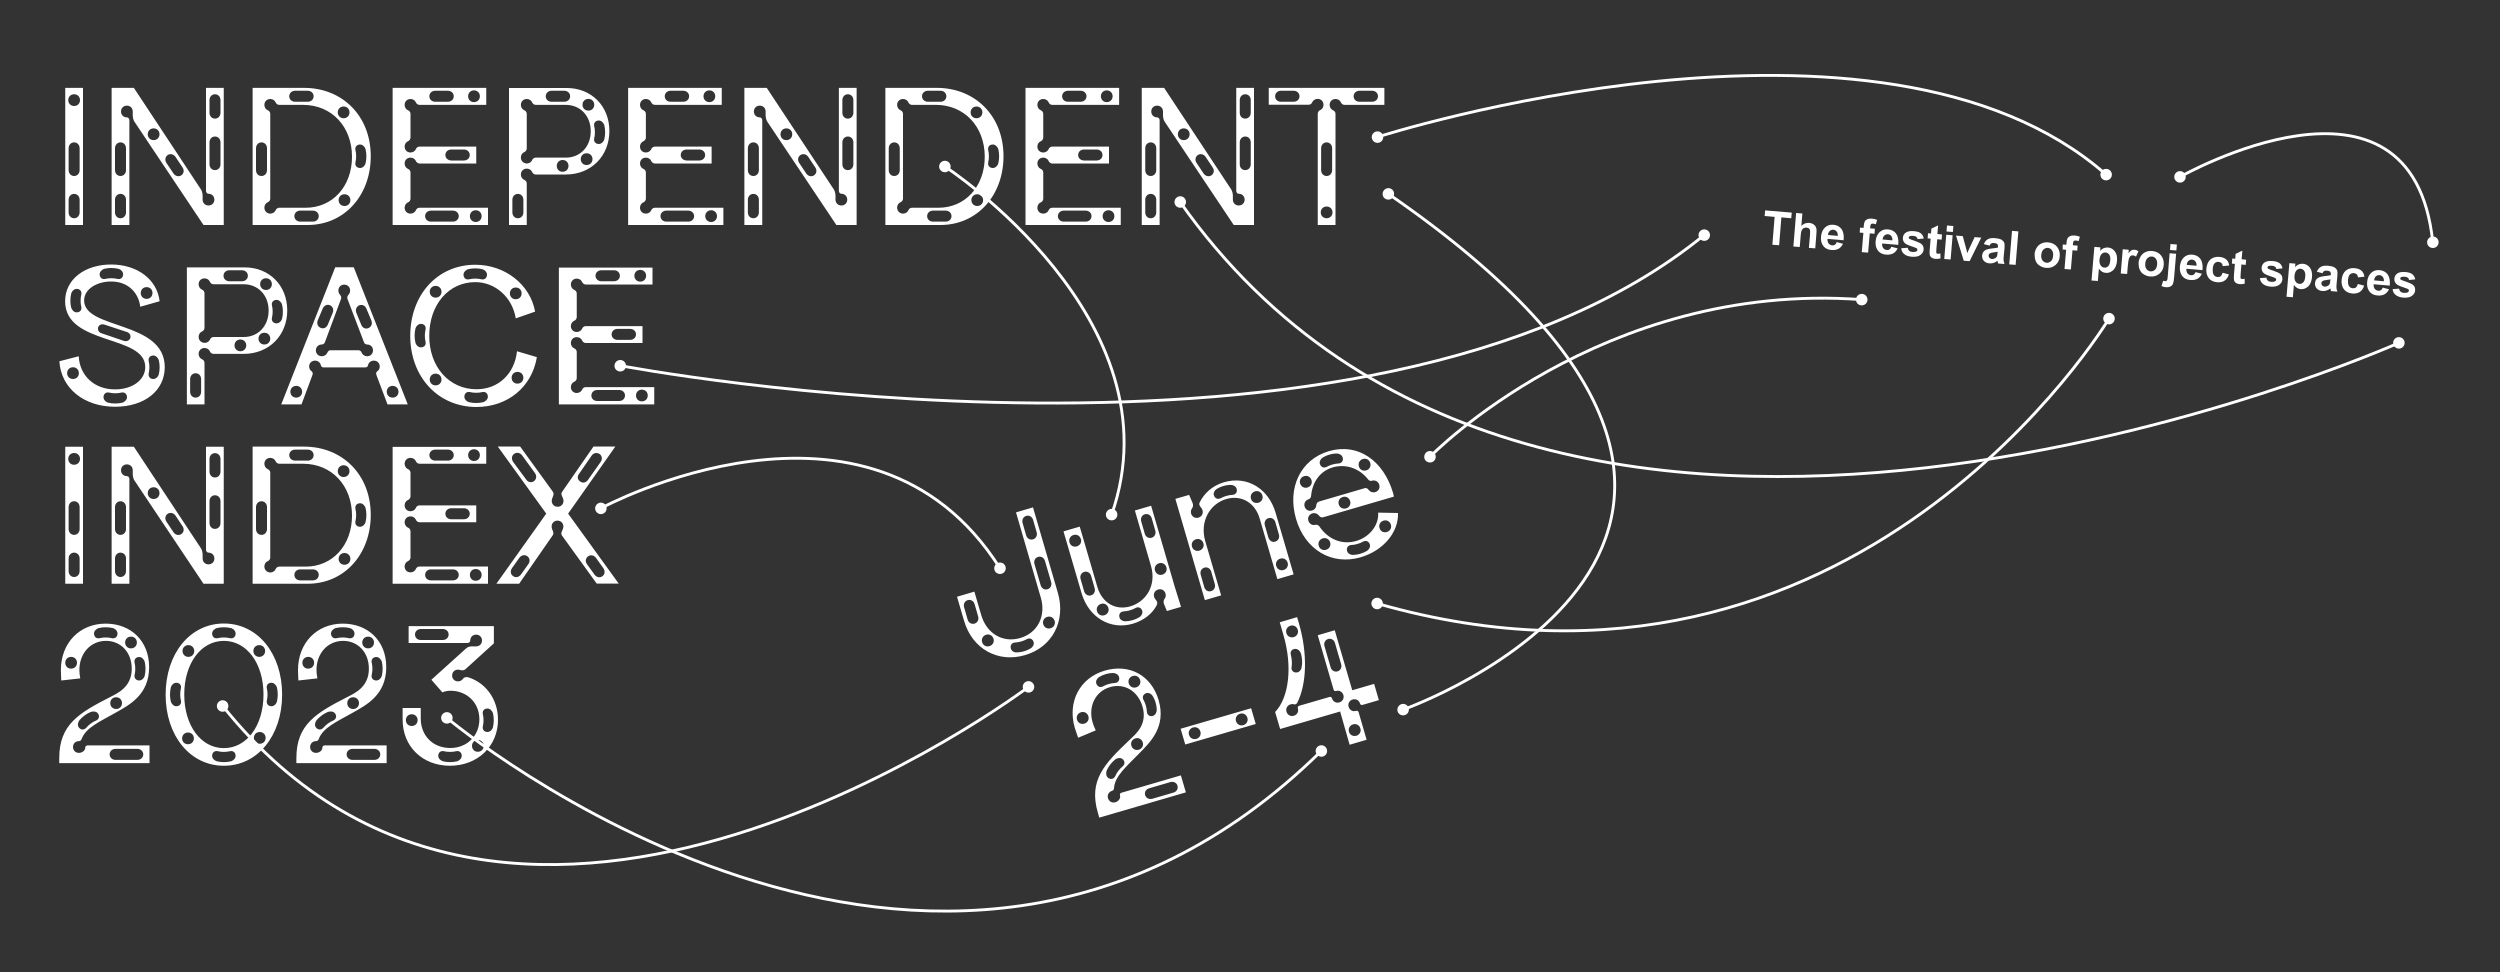 <?xml version="1.0" encoding="utf-8"?>
<!-- Generator: Adobe Illustrator 27.4.0, SVG Export Plug-In . SVG Version: 6.00 Build 0)  -->
<svg version="1.1" id="Ebene_1" xmlns="http://www.w3.org/2000/svg" xmlns:xlink="http://www.w3.org/1999/xlink" x="0px" y="0px"
	 viewBox="0 0 2000 777.7" style="enable-background:new 0 0 2000 777.7;" xml:space="preserve">
<rect x="0" y="0" width="2000" height="777.7" fill="#333333" stroke="none"/>
<style type="text/css">
	.st0{clip-path:url(#SVGID_00000167368056612747584220000001762286133899384990_);fill:#FFFFFF;}
	.st1{clip-path:url(#SVGID_00000167368056612747584220000001762286133899384990_);fill:none;stroke:#FFFFFF;stroke-width:2.319;}
</style>
<g>
	<defs>
		<rect id="SVGID_1_" x="47.5" y="59.2" width="1903.4" height="670.8"/>
	</defs>
	<clipPath id="SVGID_00000115508446481064762360000012033401678171950240_">
		<use xlink:href="#SVGID_1_"  style="overflow:visible;"/>
	</clipPath>
	<path style="clip-path:url(#SVGID_00000115508446481064762360000012033401678171950240_);fill:#FFFFFF;" d="M386.3,580.9
		c0.7-2.7,0.7-6.7,0-9.4c-0.7-2.7,1-4.7,3.7-4.7c2,0,3.9,1.9,4.4,4c0.8,3.4,0.8,7.4,0,10.8c-0.5,2.2-2.4,4-4.4,4
		C387.3,585.6,385.7,583.6,386.3,580.9 M377.6,596.7c0-2.7,2-4.7,4.7-4.7c2.7,0,4.7,2,4.7,4.7s-2,4.7-4.7,4.7
		C379.6,601.5,377.6,599.4,377.6,596.7 M350.6,604.7c0-2.7,2-4.4,4.7-3.7c2.7,0.7,6.7,0.7,9.4,0c2.7-0.7,4.7,1,4.7,3.7
		c0,2-1.9,3.9-4,4.4c-3.4,0.8-7.4,0.8-10.8,0C352.4,608.5,350.6,606.7,350.6,604.7 M332,507.6c0-2.5,2-4.4,4.7-4.4h17.5
		c2.7,0,4.7,1.9,4.7,4.4c0,2.5-2,4.4-4.7,4.4h-17.5C334,512,332,510.2,332,507.6 M324.7,576.1c0-2.7,2-4.7,4.7-4.7s4.7,2,4.7,4.7
		s-2,4.7-4.7,4.7S324.7,578.8,324.7,576.1 M370.3,543.1c-0.8,1.2-2.2,2-3.9,2c-2.7,0-4.7-2-4.7-4.7s2-4.7,4.7-4.7
		c0.7,0,1.3,0.2,1.9,0.3c1.5,0.5,2.9,0.3,3.9-0.5l22.9-20.8v-13.8h-68.2v13.5h46.9c1.3,0,2.4-0.8,2.4-2c0-2.7,2-4.7,4.7-4.7
		c2.7,0,4.7,2,4.7,4.7c0,2.7-2,4.7-4.7,4.7h-3.4c-1.7,0-3.4,0.5-4.7,1.7l-27.7,25l8.8,10.1c2-1,4.7-1.3,6.7-1.3
		c12.1,0,22.9,8.8,22.9,22.9c0,13-9.8,22.9-23.3,22.9c-13.8,0-23.6-9.8-23.6-23.6v-8.4h-14.5v9.4c0,21.4,15.9,36.8,37.8,36.8
		c22.1,0,38.5-15.5,38.5-36.8c0-16.2-9.6-29.4-23.6-33.9C372.8,541.4,371.3,541.7,370.3,543.1 M297.4,539.7c0.7-2.7,0.7-6.7,0-9.4
		s1-4.7,3.7-4.7c2,0,3.9,1.9,4.4,4c0.8,3.4,0.8,7.4,0,10.8c-0.5,2.2-2.4,4-4.4,4C298.4,544.4,296.7,542.4,297.4,539.7 M289.8,514
		c0-2.7,2-4.7,4.7-4.7s4.7,2,4.7,4.7c0,2.7-2,4.7-4.7,4.7S289.8,516.7,289.8,514 M277.8,562.5c0-2.7,2-4.7,4.7-4.7s4.7,2,4.7,4.7
		s-2,4.7-4.7,4.7S277.8,565.2,277.8,562.5 M277.3,603.5c0-2.5,2-4.4,4.7-4.4h17.5c2.7,0,4.7,1.9,4.7,4.4c0,2.5-2,4.4-4.7,4.4H282
		C279.3,607.9,277.3,606,277.3,603.5 M264.8,506.8c0-2,1.9-3.9,4-4.4c3.4-0.8,7.4-0.8,10.8,0c2.2,0.5,4,2.4,4,4.4
		c0,2.7-2,4.4-4.7,3.7c-2.7-0.7-6.7-0.7-9.4,0C266.9,511.2,264.8,509.5,264.8,506.8 M252.7,581.9c-1.2-1.7-0.7-4.2,0.7-5.9
		c2.4-2.7,5.6-5.1,8.8-6.4c2-0.8,4.7-0.5,5.9,1.2c1.5,2.2,0.8,4.7-1.7,5.7c-2.5,1-5.9,3.4-7.6,5.6
		C256.9,584.2,254.4,584.1,252.7,581.9 M241.9,530.2c0-2.7,2-4.7,4.7-4.7c2.7,0,4.7,2,4.7,4.7s-2,4.7-4.7,4.7
		C243.9,535,241.9,532.9,241.9,530.2 M259.6,596.4c-1,0-1.7,0.7-1.7,1.7c0,2.4-2.5,4.2-5.1,4.2c-2.7,0-4.7-2-4.7-4.7
		c0-2.7,2-4.7,4.7-4.7c1,0,1.9-0.7,2.2-1.7c3.4-9.1,14.2-13.7,27.3-21.1c10.8-6.1,26.7-14.2,26.7-36.4c0-20.9-14.5-34.8-34.8-34.8
		c-20.8,0-35.8,15.5-35.8,37.1c0,2.4,0.2,5.1,0.3,8.4l15.2-1.7c-0.5-2.7-0.7-4.9-0.7-6.7c0-13.3,8.9-23.3,21.3-23.3
		c12,0,20.6,9.3,20.6,22.3c0,14.8-11.5,19.6-17.2,22.6c-25,12.8-40.8,21.9-40.8,48.9v4h72.2v-14.2H259.6z M213.5,560.3
		c0.7-2.7,0.7-6.7,0-9.4s1-4.7,3.7-4.7c2,0,3.9,1.9,4.4,4c0.8,3.4,0.8,7.4,0,10.8c-0.5,2.2-2.4,4-4.4,4
		C214.6,565,212.9,563,213.5,560.3 M203.1,590.3c0-2.7,2-4.7,4.7-4.7c2.7,0,4.7,2,4.7,4.7c0,2.7-2,4.7-4.7,4.7
		C205.1,595,203.1,593,203.1,590.3 M202.7,520.8c0-2.7,2-4.7,4.7-4.7c2.7,0,4.7,2,4.7,4.7c0,2.7-2,4.7-4.7,4.7
		C204.8,525.5,202.7,523.5,202.7,520.8 M169.7,506.8c0-2,1.9-3.9,4-4.4c3.4-0.8,7.4-0.8,10.8,0c2.2,0.5,4,2.4,4,4.4
		c0,2.7-2,4.4-4.7,3.7c-2.7-0.7-6.7-0.7-9.4,0C171.7,511.2,169.7,509.5,169.7,506.8 M169.7,604.7c0-2.7,2-4.4,4.7-3.7
		c2.7,0.7,6.7,0.7,9.4,0s4.7,1,4.7,3.7c0,2-1.9,3.9-4,4.4c-3.4,0.8-7.4,0.8-10.8,0C171.5,608.5,169.7,606.7,169.7,604.7
		 M147.4,555.6c0-24.8,13.3-42.9,31.7-42.9s31.7,18.1,31.7,42.9c0,24.8-13.3,42.9-31.7,42.9S147.4,580.4,147.4,555.6 M146,520.8
		c0-2.7,2-4.7,4.7-4.7c2.7,0,4.7,2,4.7,4.7c0,2.7-2,4.7-4.7,4.7C148.1,525.5,146,523.5,146,520.8 M145.7,590.7c0-2.7,2-4.7,4.7-4.7
		c2.7,0,4.7,2,4.7,4.7s-2,4.7-4.7,4.7C147.7,595.4,145.7,593.4,145.7,590.7 M136.6,561c-0.8-3.4-0.8-7.4,0-10.8c0.5-2.2,2.4-4,4.4-4
		c2.7,0,4.4,2,3.7,4.7s-0.7,6.7,0,9.4s-1,4.7-3.7,4.7C139,565,137.1,563.1,136.6,561 M179.1,612.6c27,0,46.6-24,46.6-56.9
		c0-32.9-19.6-56.9-46.6-56.9s-46.6,24-46.6,56.9C132.5,588.6,152.1,612.6,179.1,612.6 M107.7,539.7c0.7-2.7,0.7-6.7,0-9.4
		c-0.7-2.7,1-4.7,3.7-4.7c2,0,3.9,1.9,4.4,4c0.8,3.4,0.8,7.4,0,10.8c-0.5,2.2-2.4,4-4.4,4C108.8,544.4,107.1,542.4,107.7,539.7
		 M100.1,514c0-2.7,2-4.7,4.7-4.7c2.7,0,4.7,2,4.7,4.7c0,2.7-2,4.7-4.7,4.7C102.2,518.8,100.1,516.7,100.1,514 M88.2,562.5
		c0-2.7,2-4.7,4.7-4.7s4.7,2,4.7,4.7s-2,4.7-4.7,4.7S88.2,565.2,88.2,562.5 M87.7,603.5c0-2.5,2-4.4,4.7-4.4h17.5
		c2.7,0,4.7,1.9,4.7,4.4c0,2.5-2,4.4-4.7,4.4H92.4C89.7,607.9,87.7,606,87.7,603.5 M75.2,506.8c0-2,1.9-3.9,4-4.4
		c3.4-0.8,7.4-0.8,10.8,0c2.2,0.5,4,2.4,4,4.4c0,2.7-2,4.4-4.7,3.7c-2.7-0.7-6.7-0.7-9.4,0C77.2,511.2,75.2,509.5,75.2,506.8
		 M63,581.9c-1.2-1.7-0.7-4.2,0.7-5.9c2.4-2.7,5.6-5.1,8.8-6.4c2-0.8,4.7-0.5,5.9,1.2c1.5,2.2,0.8,4.7-1.7,5.7
		c-2.5,1-5.9,3.4-7.6,5.6C67.2,584.2,64.7,584.1,63,581.9 M52.2,530.2c0-2.7,2-4.7,4.7-4.7c2.7,0,4.7,2,4.7,4.7s-2,4.7-4.7,4.7
		C54.2,535,52.2,532.9,52.2,530.2 M69.9,596.4c-1,0-1.7,0.7-1.7,1.7c0,2.4-2.5,4.2-5.1,4.2c-2.7,0-4.7-2-4.7-4.7
		c0-2.7,2-4.7,4.7-4.7c1,0,1.9-0.7,2.2-1.7c3.4-9.1,14.2-13.7,27.3-21.1c10.8-6.1,26.7-14.2,26.7-36.4c0-20.9-14.5-34.8-34.8-34.8
		c-20.8,0-35.8,15.5-35.8,37.1c0,2.4,0.2,5.1,0.3,8.4l15.2-1.7c-0.5-2.7-0.7-4.9-0.7-6.7c0-13.3,8.9-23.3,21.3-23.3
		c12,0,20.6,9.3,20.6,22.3c0,14.8-11.5,19.6-17.2,22.6c-25,12.8-40.8,21.9-40.8,48.9v4h72.2v-14.2H69.9z"/>
	<path style="clip-path:url(#SVGID_00000115508446481064762360000012033401678171950240_);fill:#FFFFFF;" d="M469.7,451.5
		c-1.7-2.2-1.3-4.9,0.7-6.4c2-1.5,4.7-1,6.4,1.2l5.9,8.3c1.5,2.2,1.3,4.9-0.8,6.4c-2,1.5-4.7,0.8-6.2-1.2L469.7,451.5z M463.3,379
		l10-14.5c1.5-2.2,4.2-2.7,6.4-1.3c2,1.5,2.4,4.2,0.8,6.4l-10.1,14.3c-1.5,2.2-4.2,2.9-6.2,1.3C461.9,383.8,461.6,381.1,463.3,379
		 M410.5,369.5c-1.5-2.2-1.2-5.1,0.8-6.4c2-1.5,4.7-1,6.4,1.2l10.3,14.2c1.5,2.2,1.2,4.9-0.8,6.4c-2,1.5-4.7,1-6.2-1.2L410.5,369.5z
		 M409.6,454.5l5.9-8.3c1.7-2.2,4.4-2.7,6.4-1.2c2,1.5,2.4,4.2,0.7,6.4l-5.9,8.3c-1.5,2-4.2,2.7-6.2,1.2
		C408.3,459.4,408.1,456.7,409.6,454.5 M397.1,467h18.2l26.7-38.5c1.9-2.7-0.7-4.2-0.7-7.3c0-2.7,2-4.7,4.7-4.7c2.7,0,4.7,2,4.7,4.7
		c0,3-2.9,4.9-1,7.4l27.7,38.3H495l-40.5-56l37.8-53.7h-17.5l-25,36.1c-1.9,2.5,1,4.4,1,7.4c0,2.7-2,4.7-4.7,4.7
		c-2.7,0-4.7-2-4.7-4.7c0-3,2.7-4.9,0.7-7.6l-26-35.9h-17.9l38.8,53.7L397.1,467z M375.9,459.9c0-2.7,2-4.7,4.7-4.7
		c2.7,0,4.7,2,4.7,4.7c0,2.7-2,4.7-4.7,4.7C377.9,464.7,375.9,462.6,375.9,459.9 M374.5,364.1c0-2.7,2-4.7,4.7-4.7
		c2.7,0,4.7,2,4.7,4.7s-2,4.7-4.7,4.7C376.5,368.8,374.5,366.8,374.5,364.1 M356.3,411c0-2.5,2-4.4,4.7-4.4h10.1
		c2.7,0,4.7,1.9,4.7,4.4c0,2.5-2,4.4-4.7,4.4H361C358.3,415.4,356.3,413.5,356.3,411 M343.5,364.1c0-2.5,2-4.4,4.7-4.4h10.1
		c2.7,0,4.7,1.9,4.7,4.4c0,2.5-2,4.4-4.7,4.4h-10.1C345.5,368.5,343.5,366.6,343.5,364.1 M340.1,459.9c0-2.5,2-4.4,4.7-4.4h17.5
		c2.7,0,4.7,1.9,4.7,4.4c0,2.5-2,4.4-4.7,4.4h-17.5C342.1,464.3,340.1,462.5,340.1,459.9 M314.1,467h76.3v-13.8h-54.8
		c-1.4,0-2.5,0.8-3,2.2c-0.7,1.5-2.4,2.5-4.2,2.5c-2.7,0-4.7-2-4.7-4.7c0-1.9,1-3.5,2.5-4.2c1.3-0.5,2.2-1.7,2.2-3V425
		c0-1.3-0.8-2.5-2.2-3c-1.5-0.7-2.5-2.4-2.5-4.2c0-2.7,2-4.7,4.7-4.7c1.9,0,3.5,1,4.2,2.5c0.5,1.3,1.7,2.2,3,2.2h45.4v-13.5h-45.4
		c-1.4,0-2.5,0.8-3,2.2c-0.7,1.5-2.4,2.5-4.2,2.5c-2.7,0-4.7-2-4.7-4.7c0-1.9,1-3.5,2.5-4.2c1.3-0.5,2.2-1.7,2.2-3v-18.9
		c0-1.3-0.8-2.5-2.2-3c-1.5-0.7-2.5-2.4-2.5-4.2c0-2.7,2-4.7,4.7-4.7c1.9,0,3.5,1,4.2,2.5c0.5,1.3,1.7,2.2,3,2.2H389v-13.5h-74.9
		V467z M284.4,416.7c0.7-2.7,0.7-6.7,0-9.4c-0.7-2.7,1-4.7,3.7-4.7c2,0,3.9,1.9,4.4,4c0.8,3.4,0.8,7.4,0,10.8c-0.5,2.2-2.4,4-4.4,4
		C285.4,421.5,283.7,419.4,284.4,416.7 M270.9,447.1c0-2.7,2-4.7,4.7-4.7c2.7,0,4.7,2,4.7,4.7c0,2.7-2,4.7-4.7,4.7
		C272.9,451.8,270.9,449.8,270.9,447.1 M270.2,376.9c0-2.7,2-4.7,4.7-4.7c2.7,0,4.7,2,4.7,4.7c0,2.7-2,4.7-4.7,4.7
		C272.3,381.7,270.2,379.6,270.2,376.9 M235.5,459.9c0-2.5,2-4.4,4.7-4.4h10.1c2.7,0,4.7,1.9,4.7,4.4c0,2.5-2,4.4-4.7,4.4h-10.1
		C237.5,464.3,235.5,462.5,235.5,459.9 M231.4,364.1c0-2.5,2-4.4,4.7-4.4h10.1c2.7,0,4.7,1.9,4.7,4.4c0,2.5-2,4.4-4.7,4.4h-10.1
		C233.4,368.5,231.4,366.6,231.4,364.1 M211.5,453.2c0-1.9,1-3.5,2.5-4.2c1.4-0.5,2.2-1.7,2.2-3v-67.8c0-1.3-0.8-2.5-2.2-3
		c-1.5-0.7-2.5-2.4-2.5-4.2c0-2.7,2-4.7,4.7-4.7c1.9,0,3.5,1,4.2,2.5c0.5,1.3,1.7,2.2,3,2.2h19.1c22.8,0,39.1,17.4,39.1,41.5
		c0,23.6-15.5,40.8-37.1,40.8h-21.1c-1.3,0-2.5,0.8-3,2.2c-0.7,1.5-2.4,2.5-4.2,2.5C213.5,457.9,211.5,455.9,211.5,453.2
		 M204.8,423.2v-17.5c0-2.7,1.9-4.7,4.4-4.7c2.5,0,4.4,2,4.4,4.7v17.5c0,2.7-1.9,4.7-4.4,4.7C206.6,427.9,204.8,425.9,204.8,423.2
		 M202.1,467h43.9c29.9,0,50.6-24,50.6-55c0-32.7-23.1-54.7-53.3-54.7h-41.2V467z M167.6,377.3v-10.1c0-2.7,1.9-4.7,4.4-4.7
		c2.5,0,4.4,2,4.4,4.7v10.1c0,2.7-1.9,4.7-4.4,4.7C169.5,382,167.6,380,167.6,377.3 M167.6,418.4v-17.5c0-2.7,1.9-4.7,4.4-4.7
		c2.5,0,4.4,2,4.4,4.7v17.5c0,2.7-1.9,4.7-4.4,4.7C169.5,423.2,167.6,421.1,167.6,418.4 M133.2,417.4c-1.5-2.2-1.2-4.9,1-6.4
		c2-1.3,4.7-0.7,6.2,1.5l5.6,8.4c1.5,2.2,1.2,4.9-1,6.4c-2,1.3-4.7,0.7-6.2-1.5L133.2,417.4z M118.2,394.5c0-2.7,2-4.7,4.7-4.7
		c2.7,0,4.7,2,4.7,4.7c0,2.7-2,4.7-4.7,4.7C120.2,399.2,118.2,397.2,118.2,394.5 M92,423.2v-17.5c0-2.7,1.9-4.7,4.4-4.7
		c2.5,0,4.4,2,4.4,4.7v17.5c0,2.7-1.9,4.7-4.4,4.7C93.9,427.9,92,425.9,92,423.2 M92,456.9v-10.1c0-2.7,1.9-4.7,4.4-4.7
		c2.5,0,4.4,2,4.4,4.7v10.1c0,2.7-1.9,4.7-4.4,4.7C93.9,461.6,92,459.6,92,456.9 M89.3,467h14.2v-83.7c0-1.3-0.8-2.4-2-2.4
		c-2.7,0-4.7-2-4.7-4.7c0-2.7,2-4.7,4.7-4.7c2.7,0,4.7,2,4.7,4.7v3c0,1.7,0.5,3.9,1.3,5.1l55.3,82.7h16.2V357.4h-14.2v82.3
		c0,1.3,0.8,2.4,2,2.4c2.7,0,4.7,2,4.7,4.7s-2,4.7-4.7,4.7c-2.7,0-4.7-2-4.7-4.7v-3c0-1.7-0.5-3.9-1.3-5.1l-53.7-81.3H89.3V467z
		 M54.9,423.2v-17.5c0-2.7,1.9-4.7,4.4-4.7c2.5,0,4.4,2,4.4,4.7v17.5c0,2.7-1.9,4.7-4.4,4.7C56.8,427.9,54.9,425.9,54.9,423.2
		 M54.9,456.9v-10.1c0-2.7,1.9-4.7,4.4-4.7c2.5,0,4.4,2,4.4,4.7v10.1c0,2.7-1.9,4.7-4.4,4.7C56.8,461.6,54.9,459.6,54.9,456.9
		 M54.6,367.1c0-2.7,2-4.7,4.7-4.7c2.7,0,4.7,2,4.7,4.7s-2,4.7-4.7,4.7C56.6,371.9,54.6,369.8,54.6,367.1 M52.2,467h14.2V357.4H52.2
		V467z"/>
	<path style="clip-path:url(#SVGID_00000115508446481064762360000012033401678171950240_);fill:#FFFFFF;" d="M508.8,316.4
		c0-2.7,2-4.7,4.7-4.7s4.7,2,4.7,4.7s-2,4.7-4.7,4.7S508.8,319.1,508.8,316.4 M507.5,220.6c0-2.7,2-4.7,4.7-4.7c2.7,0,4.7,2,4.7,4.7
		c0,2.7-2,4.7-4.7,4.7C509.5,225.3,507.5,223.3,507.5,220.6 M489.3,267.5c0-2.5,2-4.4,4.7-4.4h10.1c2.7,0,4.7,1.9,4.7,4.4
		c0,2.5-2,4.4-4.7,4.4H494C491.3,271.9,489.3,270,489.3,267.5 M476.4,220.6c0-2.5,2-4.4,4.7-4.4h10.1c2.7,0,4.7,1.9,4.7,4.4
		c0,2.5-2,4.4-4.7,4.4h-10.1C478.5,225,476.4,223.1,476.4,220.6 M473.1,316.4c0-2.5,2-4.4,4.7-4.4h17.5c2.7,0,4.7,1.9,4.7,4.4
		c0,2.5-2,4.4-4.7,4.4h-17.5C475.1,320.8,473.1,319,473.1,316.4 M447.1,323.5h76.3v-13.8h-54.8c-1.3,0-2.5,0.8-3,2.2
		c-0.7,1.5-2.4,2.5-4.2,2.5c-2.7,0-4.7-2-4.7-4.7c0-1.9,1-3.5,2.5-4.2c1.3-0.5,2.2-1.7,2.2-3v-20.9c0-1.3-0.8-2.5-2.2-3
		c-1.5-0.7-2.5-2.4-2.5-4.2c0-2.7,2-4.7,4.7-4.7c1.9,0,3.5,1,4.2,2.5c0.5,1.3,1.7,2.2,3,2.2h45.4v-13.5h-45.4c-1.3,0-2.5,0.8-3,2.2
		c-0.7,1.5-2.4,2.5-4.2,2.5c-2.7,0-4.7-2-4.7-4.7c0-1.9,1-3.5,2.5-4.2c1.3-0.5,2.2-1.7,2.2-3v-18.9c0-1.3-0.8-2.5-2.2-3
		c-1.5-0.7-2.5-2.4-2.5-4.2c0-2.7,2-4.7,4.7-4.7c1.9,0,3.5,1,4.2,2.5c0.5,1.3,1.7,2.2,3,2.2H522v-13.5h-74.9V323.5z M409.3,302.2
		c0-2.7,2-4.7,4.7-4.7c2.7,0,4.7,2,4.7,4.7c0,2.7-2,4.7-4.7,4.7C411.3,307,409.3,304.9,409.3,302.2 M407.9,234.7
		c0-2.7,2-4.7,4.7-4.7c2.7,0,4.7,2,4.7,4.7c0,2.7-2,4.7-4.7,4.7C410,239.5,407.9,237.4,407.9,234.7 M371.5,317.4
		c0-2.7,2-4.4,4.7-3.7c2.7,0.7,6.7,0.7,9.4,0c2.7-0.7,4.7,1,4.7,3.7c0,2-1.9,3.9-4,4.4c-3.4,0.8-7.4,0.8-10.8,0
		C373.3,321.3,371.5,319.5,371.5,317.4 M370.8,219.7c0-2,1.9-3.9,4-4.4c3.4-0.8,7.4-0.8,10.8,0c2.2,0.5,4,2.4,4,4.4
		c0,2.7-2,4.4-4.7,3.7c-2.7-0.7-6.7-0.7-9.4,0C372.8,224.1,370.8,222.4,370.8,219.7 M343.8,233.4c0-2.7,2-4.7,4.7-4.7s4.7,2,4.7,4.7
		c0,2.7-2,4.7-4.7,4.7S343.8,236.1,343.8,233.4 M343.8,303.6c0-2.7,2-4.7,4.7-4.7s4.7,2,4.7,4.7s-2,4.7-4.7,4.7
		S343.8,306.3,343.8,303.6 M332.3,273.9c-0.8-3.4-0.8-7.4,0-10.8c0.5-2.2,2.4-4,4.4-4c2.7,0,4.4,2,3.7,4.7c-0.7,2.7-0.7,6.7,0,9.4
		c0.7,2.7-1,4.7-3.7,4.7C334.7,277.9,332.8,276.1,332.3,273.9 M429.5,285.7l-15.9-4.7c-2,18.2-15,30.4-32.4,30.4
		c-21.9,0-37.8-17.9-37.8-42.7c0-25,15.5-43,36.8-43c16,0,29.7,12.1,32.4,29l15.5-5.4c-4-21.8-24.1-37.5-47.9-37.5
		c-30.2,0-52,24-52,56.9c0,32.9,22.3,56.9,53,56.9C406.2,325.5,425.5,309.7,429.5,285.7 M309.4,313.4c0-2.7,2-4.7,4.7-4.7
		s4.7,2,4.7,4.7s-2,4.7-4.7,4.7S309.4,316.1,309.4,313.4 M285.1,250.3c-1-2.5,0-5.1,2.4-6.1c2.4-0.8,4.7,0.3,5.7,2.9l3.9,9.3
		c1,2.5,0,5.1-2.4,6.1c-2.4,1-4.7-0.2-5.7-2.7L285.1,250.3z M254.2,256.3l3.9-9.3c1-2.5,3.4-3.7,5.7-2.9c2.4,1,3.4,3.5,2.4,6.1
		l-3.9,9.4c-1,2.5-3.4,3.7-5.7,2.7C254.2,261.4,253.2,258.9,254.2,256.3 M252.7,280.3c0-2.7,2-4.7,4.7-4.7c1,0,2-0.7,2.4-1.5
		l13-34.9c0.5-1.2,0-2.5-0.8-3.4c-0.8-0.8-1.3-2-1.3-3.4c0-2.7,2-4.7,4.7-4.7c2.7,0,4.7,2,4.7,4.7c0,1.3-0.5,2.5-1.3,3.4
		c-0.8,0.8-1.3,2.2-0.8,3.4l13.3,34.9c0.3,0.8,1.3,1.5,2.4,1.5c2.7,0,4.7,2,4.7,4.7c0,2.7-2,4.7-4.7,4.7c-2,0-3.7-1.2-4.4-2.9
		c-0.3-1-1.3-1.9-2.4-1.9h-22.6c-1,0-2,0.8-2.4,1.9c-0.7,1.7-2.4,2.9-4.4,2.9C254.7,285,252.7,283,252.7,280.3 M232.3,313.4
		c0-2.7,2-4.7,4.7-4.7c2.7,0,4.7,2,4.7,4.7s-2,4.7-4.7,4.7C234.3,318.1,232.3,316.1,232.3,313.4 M225,323.5h16.2l8.8-23.6
		c0.3-1,0.2-2.2-0.5-2.7c-1.3-0.8-2.2-2.4-2.2-4c0-2.7,2-4.7,4.7-4.7c2.2,0,4,1.3,4.6,3.4c0.2,1.2,1,2,2,2h33.9c1,0,1.9-0.8,2-2
		c0.5-2,2.4-3.4,4.6-3.4c2.7,0,4.7,2,4.7,4.7c0,1.7-0.8,3.2-2.2,4c-0.7,0.5-0.8,1.7-0.5,2.7l8.9,23.6h16.2l-43.2-109.7h-14.8
		L225,323.5z M217.6,254c0.7-2.7,0.7-6.7,0-9.4c-0.7-2.7,1-4.7,3.7-4.7c2,0,3.9,1.9,4.4,4c0.8,3.4,0.8,7.4,0,10.8
		c-0.5,2.2-2.4,4-4.4,4C218.6,258.7,216.9,256.7,217.6,254 M208.1,227.3c0-2.7,2-4.7,4.7-4.7c2.7,0,4.7,2,4.7,4.7
		c0,2.7-2,4.7-4.7,4.7C210.2,232,208.1,230,208.1,227.3 M206.8,270.9c0-2.7,2-4.7,4.7-4.7c2.7,0,4.7,2,4.7,4.7c0,2.7-2,4.7-4.7,4.7
		C208.8,275.6,206.8,273.6,206.8,270.9 M187.6,276.3c0-2.7,2-4.7,4.7-4.7c2.7,0,4.7,2,4.7,4.7c0,2.7-2,4.7-4.7,4.7
		C189.6,281,187.6,279,187.6,276.3 M178.8,220.6c0-2.5,2-4.4,4.7-4.4h10.1c2.7,0,4.7,1.9,4.7,4.4c0,2.5-2,4.4-4.7,4.4h-10.1
		C180.8,225,178.8,223.1,178.8,220.6 M158.9,269.5c0-1.9,1-3.5,2.5-4.2c1.3-0.5,2.2-1.7,2.2-3v-27.7c0-1.3-0.8-2.5-2.2-3
		c-1.5-0.7-2.5-2.4-2.5-4.2c0-2.7,2-4.7,4.7-4.7c1.9,0,3.5,1,4.2,2.5c0.5,1.3,1.7,2.2,3,2.2H195c11.5,0,19.9,8.8,19.9,21.1
		c0,12.3-8.4,21.1-19.9,21.1h-24.1c-1.3,0-2.5,0.8-3,2.2c-0.7,1.5-2.4,2.5-4.2,2.5C160.9,274.2,158.9,272.2,158.9,269.5
		 M152.1,313.4v-10.1c0-2.7,1.9-4.7,4.4-4.7c2.5,0,4.4,2,4.4,4.7v10.1c0,2.7-1.9,4.7-4.4,4.7C154,318.1,152.1,316.1,152.1,313.4
		 M149.4,323.5h14.2v-33.2c0-1.3-0.8-2.5-2.2-3c-1.5-0.7-2.5-2.4-2.5-4.2c0-2.7,2-4.7,4.7-4.7c1.9,0,3.5,1,4.2,2.5
		c0.5,1.3,1.7,2.2,3,2.2H195c20.1,0,34.8-14.7,34.8-34.8c0-19.9-14.3-34.4-34.1-34.4h-46.2V323.5z M119,298.5c0.7-2.7,0.7-6.7,0-9.4
		c-0.7-2.7,1-4.7,3.7-4.7c2,0,3.9,1.9,4.4,4c0.8,3.4,0.8,7.4,0,10.8c-0.5,2.2-2.4,4-4.4,4C120.1,303.3,118.4,301.2,119,298.5
		 M112.6,234.4c0-2.7,2-4.7,4.7-4.7s4.7,2,4.7,4.7s-2,4.7-4.7,4.7S112.6,237.1,112.6,234.4 M82.8,317.8c0-2.7,2-4.4,4.7-3.7
		s6.7,0.7,9.4,0s4.7,1,4.7,3.7c0,2-1.9,3.9-4,4.4c-3.4,0.8-7.4,0.8-10.8,0C84.6,321.7,82.8,319.8,82.8,317.8 M79.7,219.4
		c0-2,1.9-3.9,4-4.4c3.4-0.8,7.4-0.8,10.8,0c2.2,0.5,4,2.4,4,4.4c0,2.7-2,4.4-4.7,3.7c-2.7-0.7-6.7-0.7-9.4,0
		C81.8,223.8,79.7,222.1,79.7,219.4 M78.5,261.9c0.7-2.2,2.9-2.9,5.1-2.2l17.9,5.9c2.2,0.7,3.4,2.7,2.7,4.9c-0.7,2-2.9,2.9-5.1,2.2
		l-17.9-6.1C79.1,266,77.9,263.9,78.5,261.9 M56.9,245.9c-0.8-3.4-0.8-7.4,0-10.8c0.5-2.2,2.4-4,4.4-4c2.7,0,4.4,2,3.7,4.7
		s-0.7,6.7,0,9.4c0.7,2.7-1,4.7-3.7,4.7C59.3,249.9,57.5,248.1,56.9,245.9 M53.7,298.5c0-2.7,2-4.7,4.7-4.7s4.7,2,4.7,4.7
		c0,2.7-2,4.7-4.7,4.7S53.7,301.2,53.7,298.5 M63,285l-15.5,4c1.3,21.6,19.7,36.4,44.5,36.4c23.8,0,39.8-13,39.8-31.7
		c0-37.3-64.5-29.9-64.5-53.3c0-9.1,10.1-15.2,21.6-15.2c13.5,0,21.9,8.8,23.3,20.2l15.5-4.4c-2-17.5-17.9-29.4-38.8-29.4
		c-20.6,0-36.8,11.5-36.8,29.4c0,35.6,64.1,26.5,64.1,52.6c0,10.5-10.5,17.9-24,17.9C75.7,311.7,63.7,300.6,63,285"/>
	<path style="clip-path:url(#SVGID_00000115508446481064762360000012033401678171950240_);fill:#FFFFFF;" d="M1082.9,77
		c0-2.5,2-4.4,4.7-4.4h10.1c2.7,0,4.7,1.9,4.7,4.4c0,2.5-2,4.4-4.7,4.4h-10.1C1084.9,81.4,1082.9,79.6,1082.9,77 M1056.9,136.1
		v-17.5c0-2.7,1.9-4.7,4.4-4.7c2.5,0,4.4,2,4.4,4.7v17.5c0,2.7-1.9,4.7-4.4,4.7C1058.8,140.8,1056.9,138.8,1056.9,136.1
		 M1056.6,169.9c0-2.7,2-4.7,4.7-4.7s4.7,2,4.7,4.7c0,2.7-2,4.7-4.7,4.7S1056.6,172.6,1056.6,169.9 M1020.1,77c0-2.5,2-4.4,4.7-4.4
		h10.1c2.7,0,4.7,1.9,4.7,4.4c0,2.5-2,4.4-4.7,4.4h-10.1C1022.1,81.4,1020.1,79.6,1020.1,77 M1054.2,91.1V180h14.2V91.1
		c0-1.3-0.8-2.5-2.2-3c-1.5-0.7-2.5-2.4-2.5-4.2c0-2.7,2-4.7,4.7-4.7c1.9,0,3.5,1,4.2,2.5c0.5,1.3,1.7,2.2,3,2.2h31.9V70.3h-92.5
		v13.5h31.9c1.3,0,2.5-0.8,3-2.2c0.7-1.5,2.4-2.5,4.2-2.5c2.7,0,4.7,2,4.7,4.7c0,1.9-1,3.5-2.5,4.2
		C1055,88.5,1054.2,89.7,1054.2,91.1 M991.8,90.2V80.1c0-2.7,1.9-4.7,4.4-4.7c2.5,0,4.4,2,4.4,4.7v10.1c0,2.7-1.9,4.7-4.4,4.7
		C993.6,94.9,991.8,92.9,991.8,90.2 M991.8,131.4v-17.5c0-2.7,1.9-4.7,4.4-4.7c2.5,0,4.4,2,4.4,4.7v17.5c0,2.7-1.9,4.7-4.4,4.7
		C993.6,136.1,991.8,134.1,991.8,131.4 M957.3,130.4c-1.5-2.2-1.2-4.9,1-6.4c2-1.3,4.7-0.7,6.2,1.5l5.6,8.4c1.5,2.2,1.2,4.9-1,6.4
		c-2,1.3-4.7,0.7-6.2-1.5L957.3,130.4z M942.3,107.4c0-2.7,2-4.7,4.7-4.7c2.7,0,4.7,2,4.7,4.7c0,2.7-2,4.7-4.7,4.7
		C944.3,112.1,942.3,110.1,942.3,107.4 M916.2,136.1v-17.5c0-2.7,1.9-4.7,4.4-4.7c2.5,0,4.4,2,4.4,4.7v17.5c0,2.7-1.9,4.7-4.4,4.7
		C918,140.8,916.2,138.8,916.2,136.1 M916.2,169.9v-10.1c0-2.7,1.9-4.7,4.4-4.7c2.5,0,4.4,2,4.4,4.7v10.1c0,2.7-1.9,4.7-4.4,4.7
		C918,174.6,916.2,172.6,916.2,169.9 M913.5,180h14.2V96.3c0-1.3-0.8-2.4-2-2.4c-2.7,0-4.7-2-4.7-4.7c0-2.7,2-4.7,4.7-4.7
		s4.7,2,4.7,4.7v3c0,1.7,0.5,3.9,1.3,5.1L987,180h16.2V70.3h-14.2v82.3c0,1.3,0.8,2.4,2,2.4c2.7,0,4.7,2,4.7,4.7s-2,4.7-4.7,4.7
		s-4.7-2-4.7-4.7v-3c0-1.7-0.5-3.9-1.3-5.1l-53.7-81.3h-17.9V180z M882.1,172.9c0-2.7,2-4.7,4.7-4.7c2.7,0,4.7,2,4.7,4.7
		c0,2.7-2,4.7-4.7,4.7C884.1,177.6,882.1,175.6,882.1,172.9 M880.7,77c0-2.7,2-4.7,4.7-4.7c2.7,0,4.7,2,4.7,4.7c0,2.7-2,4.7-4.7,4.7
		C882.8,81.8,880.7,79.7,880.7,77 M862.5,124c0-2.5,2-4.4,4.7-4.4h10.1c2.7,0,4.7,1.9,4.7,4.4c0,2.5-2,4.4-4.7,4.4h-10.1
		C864.5,128.3,862.5,126.5,862.5,124 M849.7,77c0-2.5,2-4.4,4.7-4.4h10.1c2.7,0,4.7,1.9,4.7,4.4c0,2.5-2,4.4-4.7,4.4h-10.1
		C851.7,81.4,849.7,79.6,849.7,77 M846.3,172.9c0-2.5,2-4.4,4.7-4.4h17.5c2.7,0,4.7,1.9,4.7,4.4c0,2.5-2,4.4-4.7,4.4H851
		C848.3,177.3,846.3,175.4,846.3,172.9 M820.3,180h76.3v-13.8h-54.8c-1.3,0-2.5,0.8-3,2.2c-0.7,1.5-2.4,2.5-4.2,2.5
		c-2.7,0-4.7-2-4.7-4.7c0-1.9,1-3.5,2.5-4.2c1.3-0.5,2.2-1.7,2.2-3V138c0-1.3-0.8-2.5-2.2-3c-1.5-0.7-2.5-2.4-2.5-4.2
		c0-2.7,2-4.7,4.7-4.7c1.9,0,3.5,1,4.2,2.5c0.5,1.3,1.7,2.2,3,2.2h45.4v-13.5h-45.4c-1.3,0-2.5,0.8-3,2.2c-0.7,1.5-2.4,2.5-4.2,2.5
		c-2.7,0-4.7-2-4.7-4.7c0-1.9,1-3.5,2.5-4.2c1.3-0.5,2.2-1.7,2.2-3V91.1c0-1.3-0.8-2.5-2.2-3c-1.5-0.7-2.5-2.4-2.5-4.2
		c0-2.7,2-4.7,4.7-4.7c1.9,0,3.5,1,4.2,2.5c0.5,1.3,1.7,2.2,3,2.2h53.5V70.3h-74.9V180z M790.6,129.7c0.7-2.7,0.7-6.7,0-9.4
		c-0.7-2.7,1-4.7,3.7-4.7c2,0,3.9,1.9,4.4,4c0.8,3.4,0.8,7.4,0,10.8c-0.5,2.2-2.4,4-4.4,4C791.6,134.4,790,132.4,790.6,129.7
		 M777.1,160.1c0-2.7,2-4.7,4.7-4.7s4.7,2,4.7,4.7c0,2.7-2,4.7-4.7,4.7S777.1,162.8,777.1,160.1 M776.5,89.9c0-2.7,2-4.7,4.7-4.7
		c2.7,0,4.7,2,4.7,4.7c0,2.7-2,4.7-4.7,4.7C778.5,94.6,776.5,92.6,776.5,89.9 M741.7,172.9c0-2.5,2-4.4,4.7-4.4h10.1
		c2.7,0,4.7,1.9,4.7,4.4c0,2.5-2,4.4-4.7,4.4h-10.1C743.7,177.3,741.7,175.4,741.7,172.9 M737.6,77c0-2.5,2-4.4,4.7-4.4h10.1
		c2.7,0,4.7,1.9,4.7,4.4c0,2.5-2,4.4-4.7,4.4h-10.1C739.7,81.4,737.6,79.6,737.6,77 M717.7,166.1c0-1.9,1-3.5,2.5-4.2
		c1.3-0.5,2.2-1.7,2.2-3V91.1c0-1.3-0.8-2.5-2.2-3c-1.5-0.7-2.5-2.4-2.5-4.2c0-2.7,2-4.7,4.7-4.7c1.9,0,3.5,1,4.2,2.5
		c0.5,1.3,1.7,2.2,3,2.2h19.1c22.8,0,39.1,17.4,39.1,41.5c0,23.6-15.5,40.8-37.1,40.8h-21.1c-1.3,0-2.5,0.8-3,2.2
		c-0.7,1.5-2.4,2.5-4.2,2.5C719.8,170.9,717.7,168.8,717.7,166.1 M711,136.1v-17.5c0-2.7,1.9-4.7,4.4-4.7c2.5,0,4.4,2,4.4,4.7v17.5
		c0,2.7-1.9,4.7-4.4,4.7C712.8,140.8,711,138.8,711,136.1 M708.3,180h43.9c29.9,0,50.6-24,50.6-55c0-32.7-23.1-54.7-53.3-54.7h-41.2
		V180z M673.9,90.2V80.1c0-2.7,1.9-4.7,4.4-4.7c2.5,0,4.4,2,4.4,4.7v10.1c0,2.7-1.9,4.7-4.4,4.7C675.7,94.9,673.9,92.9,673.9,90.2
		 M673.9,131.4v-17.5c0-2.7,1.9-4.7,4.4-4.7c2.5,0,4.4,2,4.4,4.7v17.5c0,2.7-1.9,4.7-4.4,4.7C675.7,136.1,673.9,134.1,673.9,131.4
		 M639.4,130.4c-1.5-2.2-1.2-4.9,1-6.4c2-1.3,4.7-0.7,6.2,1.5l5.6,8.4c1.5,2.2,1.2,4.9-1,6.4c-2,1.3-4.7,0.7-6.2-1.5L639.4,130.4z
		 M624.4,107.4c0-2.7,2-4.7,4.7-4.7c2.7,0,4.7,2,4.7,4.7c0,2.7-2,4.7-4.7,4.7C626.4,112.1,624.4,110.1,624.4,107.4 M598.3,136.1
		v-17.5c0-2.7,1.9-4.7,4.4-4.7c2.5,0,4.4,2,4.4,4.7v17.5c0,2.7-1.9,4.7-4.4,4.7C600.1,140.8,598.3,138.8,598.3,136.1 M598.3,169.9
		v-10.1c0-2.7,1.9-4.7,4.4-4.7c2.5,0,4.4,2,4.4,4.7v10.1c0,2.7-1.9,4.7-4.4,4.7C600.1,174.6,598.3,172.6,598.3,169.9 M595.6,180
		h14.2V96.3c0-1.3-0.8-2.4-2-2.4c-2.7,0-4.7-2-4.7-4.7c0-2.7,2-4.7,4.7-4.7c2.7,0,4.7,2,4.7,4.7v3c0,1.7,0.5,3.9,1.3,5.1l55.3,82.7
		h16.2V70.3h-14.2v82.3c0,1.3,0.8,2.4,2,2.4c2.7,0,4.7,2,4.7,4.7s-2,4.7-4.7,4.7s-4.7-2-4.7-4.7v-3c0-1.7-0.5-3.9-1.3-5.1
		l-53.7-81.3h-17.9V180z M564.2,172.9c0-2.7,2-4.7,4.7-4.7c2.7,0,4.7,2,4.7,4.7c0,2.7-2,4.7-4.7,4.7
		C566.2,177.6,564.2,175.6,564.2,172.9 M562.8,77c0-2.7,2-4.7,4.7-4.7s4.7,2,4.7,4.7c0,2.7-2,4.7-4.7,4.7S562.8,79.7,562.8,77
		 M544.6,124c0-2.5,2-4.4,4.7-4.4h10.1c2.7,0,4.7,1.9,4.7,4.4c0,2.5-2,4.4-4.7,4.4h-10.1C546.6,128.3,544.6,126.5,544.6,124
		 M531.8,77c0-2.5,2-4.4,4.7-4.4h10.1c2.7,0,4.7,1.9,4.7,4.4c0,2.5-2,4.4-4.7,4.4h-10.1C533.8,81.4,531.8,79.6,531.8,77
		 M528.4,172.9c0-2.5,2-4.4,4.7-4.4h17.5c2.7,0,4.7,1.9,4.7,4.4c0,2.5-2,4.4-4.7,4.4h-17.5C530.4,177.3,528.4,175.4,528.4,172.9
		 M502.4,180h76.3v-13.8h-54.8c-1.3,0-2.5,0.8-3,2.2c-0.7,1.5-2.4,2.5-4.2,2.5c-2.7,0-4.7-2-4.7-4.7c0-1.9,1-3.5,2.5-4.2
		c1.3-0.5,2.2-1.7,2.2-3V138c0-1.3-0.8-2.5-2.2-3c-1.5-0.7-2.5-2.4-2.5-4.2c0-2.7,2-4.7,4.7-4.7c1.9,0,3.5,1,4.2,2.5
		c0.5,1.3,1.7,2.2,3,2.2h45.4v-13.5h-45.4c-1.3,0-2.5,0.8-3,2.2c-0.7,1.5-2.4,2.5-4.2,2.5c-2.7,0-4.7-2-4.7-4.7c0-1.9,1-3.5,2.5-4.2
		c1.3-0.5,2.2-1.7,2.2-3V91.1c0-1.3-0.8-2.5-2.2-3c-1.5-0.7-2.5-2.4-2.5-4.2c0-2.7,2-4.7,4.7-4.7c1.9,0,3.5,1,4.2,2.5
		c0.5,1.3,1.7,2.2,3,2.2h53.5V70.3h-74.9V180z M475.4,110.5c0.7-2.7,0.7-6.7,0-9.4c-0.7-2.7,1-4.7,3.7-4.7c2,0,3.9,1.9,4.4,4
		c0.8,3.4,0.8,7.4,0,10.8c-0.5,2.2-2.4,4-4.4,4C476.4,115.2,474.7,113.2,475.4,110.5 M466,83.8c0-2.7,2-4.7,4.7-4.7
		c2.7,0,4.7,2,4.7,4.7c0,2.7-2,4.7-4.7,4.7C468,88.5,466,86.5,466,83.8 M464.6,127.3c0-2.7,2-4.7,4.7-4.7c2.7,0,4.7,2,4.7,4.7
		c0,2.7-2,4.7-4.7,4.7C466.6,132.1,464.6,130,464.6,127.3 M445.4,132.7c0-2.7,2-4.7,4.7-4.7c2.7,0,4.7,2,4.7,4.7
		c0,2.7-2,4.7-4.7,4.7C447.4,137.5,445.4,135.4,445.4,132.7 M436.6,77c0-2.5,2-4.4,4.7-4.4h10.1c2.7,0,4.7,1.9,4.7,4.4
		c0,2.5-2,4.4-4.7,4.4h-10.1C438.6,81.4,436.6,79.6,436.6,77 M416.7,126c0-1.9,1-3.5,2.5-4.2c1.3-0.5,2.2-1.7,2.2-3V91.1
		c0-1.3-0.8-2.5-2.2-3c-1.5-0.7-2.5-2.4-2.5-4.2c0-2.7,2-4.7,4.7-4.7c1.9,0,3.5,1,4.2,2.5c0.5,1.3,1.7,2.2,3,2.2h24.1
		c11.5,0,19.9,8.8,19.9,21.1c0,12.3-8.4,21.1-19.9,21.1h-24.1c-1.3,0-2.5,0.8-3,2.2c-0.7,1.5-2.4,2.5-4.2,2.5
		C418.7,130.7,416.7,128.7,416.7,126 M409.9,169.9v-10.1c0-2.7,1.9-4.7,4.4-4.7c2.5,0,4.4,2,4.4,4.7v10.1c0,2.7-1.9,4.7-4.4,4.7
		C411.8,174.6,409.9,172.6,409.9,169.9 M407.2,180h14.2v-33.2c0-1.3-0.8-2.5-2.2-3c-1.5-0.7-2.5-2.4-2.5-4.2c0-2.7,2-4.7,4.7-4.7
		c1.9,0,3.5,1,4.2,2.5c0.5,1.3,1.7,2.2,3,2.2h24.1c20.1,0,34.8-14.7,34.8-34.8c0-19.9-14.3-34.4-34.1-34.4h-46.2V180z M375.9,172.9
		c0-2.7,2-4.7,4.7-4.7c2.7,0,4.7,2,4.7,4.7c0,2.7-2,4.7-4.7,4.7C377.9,177.6,375.9,175.6,375.9,172.9 M374.5,77c0-2.7,2-4.7,4.7-4.7
		c2.7,0,4.7,2,4.7,4.7c0,2.7-2,4.7-4.7,4.7C376.5,81.8,374.5,79.7,374.5,77 M356.3,124c0-2.5,2-4.4,4.7-4.4h10.1
		c2.7,0,4.7,1.9,4.7,4.4c0,2.5-2,4.4-4.7,4.4H361C358.3,128.3,356.3,126.5,356.3,124 M343.5,77c0-2.5,2-4.4,4.7-4.4h10.1
		c2.7,0,4.7,1.9,4.7,4.4c0,2.5-2,4.4-4.7,4.4h-10.1C345.5,81.4,343.5,79.6,343.5,77 M340.1,172.9c0-2.5,2-4.4,4.7-4.4h17.5
		c2.7,0,4.7,1.9,4.7,4.4c0,2.5-2,4.4-4.7,4.4h-17.5C342.1,177.3,340.1,175.4,340.1,172.9 M314.1,180h76.3v-13.8h-54.8
		c-1.4,0-2.5,0.8-3,2.2c-0.7,1.5-2.4,2.5-4.2,2.5c-2.7,0-4.7-2-4.7-4.7c0-1.9,1-3.5,2.5-4.2c1.3-0.5,2.2-1.7,2.2-3V138
		c0-1.3-0.8-2.5-2.2-3c-1.5-0.7-2.5-2.4-2.5-4.2c0-2.7,2-4.7,4.7-4.7c1.9,0,3.5,1,4.2,2.5c0.5,1.3,1.7,2.2,3,2.2h45.4v-13.5h-45.4
		c-1.4,0-2.5,0.8-3,2.2c-0.7,1.5-2.4,2.5-4.2,2.5c-2.7,0-4.7-2-4.7-4.7c0-1.9,1-3.5,2.5-4.2c1.3-0.5,2.2-1.7,2.2-3V91.1
		c0-1.3-0.8-2.5-2.2-3c-1.5-0.7-2.5-2.4-2.5-4.2c0-2.7,2-4.7,4.7-4.7c1.9,0,3.5,1,4.2,2.5c0.5,1.3,1.7,2.2,3,2.2H389V70.3h-74.9V180
		z M284.4,129.7c0.7-2.7,0.7-6.7,0-9.4s1-4.7,3.7-4.7c2,0,3.9,1.9,4.4,4c0.8,3.4,0.8,7.4,0,10.8c-0.5,2.2-2.4,4-4.4,4
		C285.4,134.4,283.7,132.4,284.4,129.7 M270.9,160.1c0-2.7,2-4.7,4.7-4.7c2.7,0,4.7,2,4.7,4.7c0,2.7-2,4.7-4.7,4.7
		C272.9,164.8,270.9,162.8,270.9,160.1 M270.2,89.9c0-2.7,2-4.7,4.7-4.7c2.7,0,4.7,2,4.7,4.7c0,2.7-2,4.7-4.7,4.7
		C272.3,94.6,270.2,92.6,270.2,89.9 M235.5,172.9c0-2.5,2-4.4,4.7-4.4h10.1c2.7,0,4.7,1.9,4.7,4.4c0,2.5-2,4.4-4.7,4.4h-10.1
		C237.5,177.3,235.5,175.4,235.5,172.9 M231.4,77c0-2.5,2-4.4,4.7-4.4h10.1c2.7,0,4.7,1.9,4.7,4.4c0,2.5-2,4.4-4.7,4.4h-10.1
		C233.4,81.4,231.4,79.6,231.4,77 M211.5,166.1c0-1.9,1-3.5,2.5-4.2c1.4-0.5,2.2-1.7,2.2-3V91.1c0-1.3-0.8-2.5-2.2-3
		c-1.5-0.7-2.5-2.4-2.5-4.2c0-2.7,2-4.7,4.7-4.7c1.9,0,3.5,1,4.2,2.5c0.5,1.3,1.7,2.2,3,2.2h19.1c22.8,0,39.1,17.4,39.1,41.5
		c0,23.6-15.5,40.8-37.1,40.8h-21.1c-1.3,0-2.5,0.8-3,2.2c-0.7,1.5-2.4,2.5-4.2,2.5C213.5,170.9,211.5,168.8,211.5,166.1
		 M204.8,136.1v-17.5c0-2.7,1.9-4.7,4.4-4.7c2.5,0,4.4,2,4.4,4.7v17.5c0,2.7-1.9,4.7-4.4,4.7C206.6,140.8,204.8,138.8,204.8,136.1
		 M202.1,180h43.9c29.9,0,50.6-24,50.6-55c0-32.7-23.1-54.7-53.3-54.7h-41.2V180z M167.6,90.2V80.1c0-2.7,1.9-4.7,4.4-4.7
		c2.5,0,4.4,2,4.4,4.7v10.1c0,2.7-1.9,4.7-4.4,4.7C169.5,94.9,167.6,92.9,167.6,90.2 M167.6,131.4v-17.5c0-2.7,1.9-4.7,4.4-4.7
		c2.5,0,4.4,2,4.4,4.7v17.5c0,2.7-1.9,4.7-4.4,4.7C169.5,136.1,167.6,134.1,167.6,131.4 M133.2,130.4c-1.5-2.2-1.2-4.9,1-6.4
		c2-1.3,4.7-0.7,6.2,1.5l5.6,8.4c1.5,2.2,1.2,4.9-1,6.4c-2,1.3-4.7,0.7-6.2-1.5L133.2,130.4z M118.2,107.4c0-2.7,2-4.7,4.7-4.7
		c2.7,0,4.7,2,4.7,4.7c0,2.7-2,4.7-4.7,4.7C120.2,112.1,118.2,110.1,118.2,107.4 M92,136.1v-17.5c0-2.7,1.9-4.7,4.4-4.7
		c2.5,0,4.4,2,4.4,4.7v17.5c0,2.7-1.9,4.7-4.4,4.7C93.9,140.8,92,138.8,92,136.1 M92,169.9v-10.1c0-2.7,1.9-4.7,4.4-4.7
		c2.5,0,4.4,2,4.4,4.7v10.1c0,2.7-1.9,4.7-4.4,4.7C93.9,174.6,92,172.6,92,169.9 M89.3,180h14.2V96.3c0-1.3-0.8-2.4-2-2.4
		c-2.7,0-4.7-2-4.7-4.7c0-2.7,2-4.7,4.7-4.7c2.7,0,4.7,2,4.7,4.7v3c0,1.7,0.5,3.9,1.3,5.1l55.3,82.7h16.2V70.3h-14.2v82.3
		c0,1.3,0.8,2.4,2,2.4c2.7,0,4.7,2,4.7,4.7s-2,4.7-4.7,4.7c-2.7,0-4.7-2-4.7-4.7v-3c0-1.7-0.5-3.9-1.3-5.1l-53.7-81.3H89.3V180z
		 M54.9,136.1v-17.5c0-2.7,1.9-4.7,4.4-4.7c2.5,0,4.4,2,4.4,4.7v17.5c0,2.7-1.9,4.7-4.4,4.7C56.8,140.8,54.9,138.8,54.9,136.1
		 M54.9,169.9v-10.1c0-2.7,1.9-4.7,4.4-4.7c2.5,0,4.4,2,4.4,4.7v10.1c0,2.7-1.9,4.7-4.4,4.7C56.8,174.6,54.9,172.6,54.9,169.9
		 M54.6,80.1c0-2.7,2-4.7,4.7-4.7c2.7,0,4.7,2,4.7,4.7s-2,4.7-4.7,4.7C56.6,84.8,54.6,82.8,54.6,80.1 M52.2,180h14.2V70.3H52.2V180z
		"/>
	<path style="clip-path:url(#SVGID_00000115508446481064762360000012033401678171950240_);fill:#FFFFFF;" d="M1064.5,533.8
		l-4.9-16.8c-0.8-2.6,0.5-5.1,2.9-5.8c2.4-0.7,4.8,0.7,5.5,3.3l4.9,16.8c0.8,2.6-0.5,5.1-2.9,5.8
		C1067.6,537.8,1065.2,536.4,1064.5,533.8 M1079.2,585.4c-0.8-2.6,0.6-5.1,3.2-5.9c2.6-0.8,5.1,0.6,5.9,3.2c0.8,2.6-0.6,5.1-3.2,5.9
		C1082.4,589.3,1079.9,588,1079.2,585.4 M1029.1,506.5c-0.8-2.6,0.6-5.1,3.2-5.9c2.6-0.8,5.1,0.6,5.9,3.2c0.8,2.6-0.6,5.1-3.2,5.9
		C1032.4,510.4,1029.9,509.1,1029.1,506.5 M1033.3,533.4c0.5-2.6,0.1-6.7-0.6-9.3c-0.8-2.8,0.7-4.8,3.4-5c2.1-0.1,4,1.6,4.7,3.9
		c0.9,3.2,1.3,7.4,0.5,10.8c-0.2,2.2-2.1,4.1-4.1,4.2C1034.5,538.1,1032.7,536.2,1033.3,533.4 M1079.7,595.8l13.6-4l-6.4-22
		c-0.3-1-1.1-1.4-2.1-1.1c-2.6,0.8-5.1-0.6-5.9-3.2s0.6-5.1,3.2-5.9c2.6-0.8,5.1,0.6,5.9,3.2c0.3,1,1.1,1.4,2.1,1.1l13-3.8l-3.8-13
		l-17.5,5.1l-14-48l-13.6,4l12.7,43.6c0.2,0.8,1.1,1.3,1.9,1c2.6-0.8,5.1,0.6,5.9,3.2c0.8,2.6-0.6,5.1-3.2,5.9
		c-2.6,0.8-5.1-0.6-5.9-3.2c-0.3-1-1.1-1.4-2.1-1.1l-24.1,7c-1,0.3-1.4,1.1-1.1,2.1c0.8,2.6-0.6,5.1-3.2,5.9
		c-2.6,0.8-5.1-0.6-5.9-3.2c-0.8-2.6,0.6-5.1,3.2-5.9c0.8-0.2,1.8-0.4,2.6-0.1c1.2,0.4,2.2-0.1,2.8-1.2c7.7-15.2,8.3-39.5,1.4-63.3
		l-1.5-5.2l-13.9,4.1l3,10.4c7.2,24.6,4.6,49.6-6.7,61.4l4,13.6l48-14L1079.7,595.8z M988.8,576.9c-0.8-2.6,0.6-5.1,3.2-5.9
		c2.6-0.8,5.1,0.6,5.9,3.2c0.8,2.6-0.6,5.1-3.2,5.9C992.1,580.9,989.6,579.5,988.8,576.9 M951.2,587.9c-0.8-2.6,0.6-5.1,3.2-5.9
		c2.6-0.8,5.1,0.6,5.9,3.2c0.8,2.6-0.6,5.1-3.2,5.9C954.5,591.8,952,590.5,951.2,587.9 M944.5,583l3.7,12.6l56.4-16.4l-3.7-12.6
		L944.5,583z M917.5,569.2c-0.1-2.8-1.2-6.7-2.6-9.1c-1.4-2.4-0.4-4.8,2.2-5.6c1.9-0.6,4.2,0.7,5.3,2.7c1.8,3,2.9,6.9,3,10.4
		c0.1,2.2-1.1,4.5-3.1,5.1C919.8,573.5,917.6,572,917.5,569.2 M903,546.7c-0.8-2.6,0.6-5.1,3.2-5.9c2.6-0.8,5.1,0.6,5.9,3.2
		c0.8,2.6-0.6,5.1-3.2,5.9C906.3,550.7,903.8,549.3,903,546.7 M905.1,596.6c-0.8-2.6,0.6-5.1,3.2-5.9s5.1,0.6,5.9,3.2
		c0.8,2.6-0.6,5.1-3.2,5.9C908.4,600.5,905.9,599.2,905.1,596.6 M916.1,636.1c-0.7-2.4,0.7-4.8,3.3-5.5l16.8-4.9
		c2.6-0.8,5.1,0.5,5.8,2.9c0.7,2.4-0.7,4.8-3.3,5.5l-16.8,4.9C919.3,639.7,916.8,638.5,916.1,636.1 M877,546.7
		c-0.6-1.9,0.7-4.2,2.7-5.3c3-1.8,6.9-2.9,10.4-3c2.2-0.1,4.5,1.1,5.1,3.1c0.8,2.6-0.7,4.8-3.5,4.9c-2.8,0.1-6.7,1.2-9.1,2.6
		C880.2,550.4,877.8,549.3,877,546.7 M886.4,622.2c-1.6-1.3-1.8-3.9-1-5.9c1.5-3.3,3.9-6.4,6.6-8.6c1.7-1.4,4.4-1.8,6-0.5
		c2.1,1.7,2.1,4.3,0,6c-2.1,1.7-4.7,4.9-5.7,7.5C891.1,623.3,888.6,623.9,886.4,622.2 M861.6,575.7c-0.8-2.6,0.6-5.1,3.2-5.9
		c2.6-0.8,5.1,0.6,5.9,3.2c0.8,2.6-0.6,5.1-3.2,5.9C864.8,579.7,862.3,578.3,861.6,575.7 M897.1,634.2c-1,0.3-1.4,1.1-1.1,2.1
		c0.7,2.3-1.2,4.8-3.7,5.5c-2.6,0.8-5.1-0.6-5.9-3.2c-0.8-2.6,0.6-5.1,3.2-5.9c1-0.3,1.6-1.2,1.6-2.2c0.7-9.7,9.8-17.1,20.3-27.9
		c8.7-8.9,21.6-21.1,15.4-42.5c-5.9-20.1-23.7-29.3-43.1-23.6c-19.9,5.8-30,24.9-24,45.7c0.7,2.3,1.6,4.8,2.7,8l14.1-5.9
		c-1.2-2.5-2-4.5-2.5-6.3c-3.7-12.8,2.1-24.9,13.9-28.3c11.5-3.4,22.4,3.1,26,15.6c4.2,14.3-5.5,22-10.2,26.5
		c-20.4,19.3-33.1,32.5-25.5,58.4l1.1,3.9l69.3-20.2l-4-13.6L897.1,634.2z"/>
	<path style="clip-path:url(#SVGID_00000115508446481064762360000012033401678171950240_);fill:#FFFFFF;" d="M1103.6,422.4
		c-0.8-2.6,0.6-5.1,3.2-5.9c2.6-0.8,5.1,0.6,5.9,3.2c0.8,2.6-0.6,5.1-3.2,5.9C1106.8,426.4,1104.3,425,1103.6,422.4 M1087.1,373.1
		c-0.8-2.6,0.6-5.1,3.2-5.9c2.6-0.8,5.1,0.6,5.9,3.2s-0.6,5.1-3.2,5.9C1090.3,377.1,1087.8,375.7,1087.1,373.1 M1071,403.5
		c-0.8-2.6,0.6-5.1,3.2-5.9c2.6-0.8,5.1,0.6,5.9,3.2c0.8,2.6-0.6,5.1-3.2,5.9C1074.2,407.4,1071.7,406.1,1071,403.5 M1077.7,440.9
		c-0.8-2.6,0.7-4.8,3.5-4.9c2.8-0.1,6.7-1.2,9.1-2.6c2.4-1.4,4.8-0.4,5.6,2.2c0.6,1.9-0.7,4.2-2.7,5.3c-3,1.8-6.9,2.9-10.4,3
		C1080.5,444.1,1078.2,442.8,1077.7,440.9 M1055.9,371.1c-0.6-1.9,0.7-4.2,2.7-5.3c3-1.8,6.9-2.9,10.4-3c2.2-0.1,4.5,1.1,5.1,3.1
		c0.8,2.6-0.7,4.8-3.5,4.9c-2.8,0.1-6.7,1.2-9.1,2.6C1059.1,374.8,1056.7,373.7,1055.9,371.1 M1055,436.6c-0.8-2.6,0.6-5.1,3.2-5.9
		c2.6-0.8,5.1,0.6,5.9,3.2c0.8,2.6-0.6,5.1-3.2,5.9C1058.2,440.6,1055.7,439.2,1055,436.6 M1040.1,386.8c-0.8-2.6,0.6-5.1,3.2-5.9
		c2.6-0.8,5.1,0.6,5.9,3.2c0.8,2.6-0.6,5.1-3.2,5.9C1043.4,390.8,1040.9,389.4,1040.1,386.8 M1043.7,405.3c-0.8-2.6,0.6-5.1,3.2-5.9
		c1.1-0.3,1.9-1.4,2-2.9c1-11,7.3-19.7,17.3-22.6c9.9-2.9,20.8,0.3,28.1,9.4c0.9,1.2,1.9,1.7,3.2,1.3c2.6-0.8,5.1,0.6,5.9,3.2
		c0.8,2.6-0.6,5.1-3.2,5.9c-2.1,0.6-4.1-0.2-5.3-1.8c-0.9-1.2-1.9-1.7-3-1.4l-36.6,10.7c-1.6,0.5-2.1,1.7-2.3,3.1
		c-0.1,2-1.4,3.6-3.4,4.1C1047,409.2,1044.5,407.9,1043.7,405.3 M1088.6,445.8c18.1-5.3,30.4-20.1,29.8-35.4l-15.9-0.3
		c0.8,10-6.9,19.6-17.6,22.7c-11.3,3.3-22.4-1.4-29.2-11.4c-0.7-1.2-2.1-1.8-3.1-1.6c-2.6,0.8-5.1-0.6-5.9-3.2
		c-0.8-2.6,0.6-5.1,3.2-5.9c2.1-0.6,4.1,0.2,5.3,1.8c0.9,1.2,2.1,1.7,3.4,1.3l56.5-16.5c-0.2-1.3-0.5-2.2-0.6-2.8
		c-7.6-25.9-27.9-40.4-51.3-33.6c-22.7,6.6-33.6,29.3-26.4,54.1C1043.9,439.7,1065.3,452.6,1088.6,445.8 M1014.7,430l-2.8-9.7
		c-0.8-2.6,0.5-5.1,2.9-5.8c2.4-0.7,4.8,0.7,5.5,3.3l2.8,9.7c0.8,2.6-0.5,5.1-2.9,5.8C1017.9,434.1,1015.5,432.6,1014.7,430
		 M1021,452.8c-0.8-2.6,0.6-5.1,3.2-5.9c2.6-0.8,5.1,0.6,5.9,3.2c0.8,2.6-0.6,5.1-3.2,5.9C1024.3,456.8,1021.8,455.4,1021,452.8
		 M1000.8,399c-0.8-2.6,0.6-5.1,3.2-5.9c2.6-0.8,5.1,0.6,5.9,3.2c0.8,2.6-0.6,5.1-3.2,5.9C1004,402.9,1001.5,401.6,1000.8,399
		 M971.1,396.2c-0.6-1.9,0.7-4.2,2.7-5.3c3-1.8,6.9-2.9,10.4-3c2.2-0.1,4.5,1.1,5.1,3.1c0.8,2.6-0.7,4.8-3.5,4.9
		c-2.8,0.1-6.7,1.2-9.1,2.6C974.3,399.8,971.9,398.8,971.1,396.2 M963.4,469.6l-2.8-9.7c-0.8-2.6,0.5-5.1,2.9-5.8
		c2.4-0.7,4.8,0.7,5.5,3.3l2.8,9.7c0.8,2.6-0.5,5.1-2.9,5.8C966.5,473.7,964.1,472.2,963.4,469.6 M953.6,437.3
		c-0.8-2.6,0.6-5.1,3.2-5.9c2.6-0.8,5.1,0.6,5.9,3.2c0.8,2.6-0.6,5.1-3.2,5.9C956.9,441.3,954.3,439.9,953.6,437.3 M960.6,405.8
		c0.8,0.8,1.1,1.4,1.4,2.4c0.8,2.6-0.6,5.1-3.2,5.9c-2.6,0.8-5.1-0.6-5.9-3.2c-0.4-1.5-0.2-2.9,0.6-4c1-1.3,1.2-3,0.6-4.4l-2.8-6.6
		l-11,3.2l23.6,81l13-3.8l-12.7-43.4c-4.5-15.4,3.4-29.8,16.9-33.7c12.1-3.5,23.1,3.1,26.7,15.8l14.1,48.3l13-3.8l-14.4-49.2
		c-5.7-19.6-22.9-29.9-41.3-24.5c-9.6,2.8-16,9.1-19.5,16.2C959.1,403.2,959.5,404.5,960.6,405.8 M915.8,426.9l-2.8-9.7
		c-0.8-2.6,0.5-5.1,2.9-5.8c2.4-0.7,4.8,0.7,5.5,3.3l2.8,9.7c0.8,2.6-0.5,5.1-2.9,5.8C918.9,430.9,916.5,429.5,915.8,426.9
		 M924,456.5c-0.8-2.6,0.6-5.1,3.2-5.9c2.6-0.8,5.1,0.6,5.9,3.2c0.8,2.6-0.6,5.1-3.2,5.9C927.3,460.5,924.8,459.1,924,456.5
		 M895.6,494c-0.8-2.6,0.7-4.8,3.5-4.9c2.8-0.1,6.7-1.2,9.1-2.6c2.4-1.4,4.8-0.4,5.6,2.2c0.6,1.9-0.7,4.2-2.7,5.3
		c-3,1.8-6.9,2.9-10.4,3C898.4,497.2,896.1,495.9,895.6,494 M877.6,489c-0.8-2.6,0.6-5.1,3.2-5.9c2.6-0.8,5.1,0.6,5.9,3.2
		c0.8,2.6-0.6,5.1-3.2,5.9C880.9,493,878.4,491.6,877.6,489 M867.3,473l-2.8-9.7c-0.8-2.6,0.5-5.1,2.9-5.8c2.4-0.7,4.8,0.7,5.5,3.3
		l2.8,9.7c0.8,2.6-0.5,5.1-2.9,5.8C870.4,477,868.1,475.6,867.3,473 M855.6,433.9c-0.8-2.6,0.6-5.1,3.2-5.9c2.6-0.8,5.1,0.6,5.9,3.2
		s-0.6,5.1-3.2,5.9C858.8,437.9,856.3,436.5,855.6,433.9 M906.2,499c8.9-2.6,15.9-8.2,19.3-15.1c0.6-1.4,0.3-2.7-0.8-4
		c-0.8-0.8-1.1-1.4-1.4-2.4c-0.8-2.6,0.6-5.1,3.2-5.9c2.6-0.8,5.1,0.6,5.9,3.2c0.4,1.5,0.2,2.9-0.6,4c-1,1.3-1.2,3-0.6,4.4l2.3,5.6
		l11.3-3.3l-5-16.1l-18.9-64.8l-13,3.8l12.9,44.4c4.5,15.4-3.8,28.5-16.6,32.3c-12.2,3.5-22.7-3.2-26.3-15.5l-14.1-48.3l-13,3.8
		l14.5,49.6C871,493.9,888.2,504.2,906.2,499 M820.9,428.2l-2.8-9.7c-0.8-2.6,0.5-5.1,2.9-5.8c2.4-0.7,4.8,0.7,5.5,3.3l2.8,9.7
		c0.8,2.6-0.5,5.1-2.9,5.8C824,432.2,821.6,430.8,820.9,428.2 M832.5,468.1l-4.9-16.8c-0.8-2.6,0.5-5.1,2.9-5.8
		c2.4-0.7,4.8,0.7,5.5,3.3l4.9,16.8c0.8,2.6-0.5,5.1-2.9,5.8C835.6,472.1,833.2,470.7,832.5,468.1 M834.6,499.4
		c-0.8-2.6,0.6-5.1,3.2-5.9c2.6-0.8,5.1,0.6,5.9,3.2c0.8,2.6-0.6,5.1-3.2,5.9C837.9,503.4,835.4,502,834.6,499.4 M808.7,518.9
		c-0.8-2.6,0.7-4.8,3.5-4.9s6.7-1.2,9.1-2.6c2.4-1.4,4.8-0.3,5.6,2.2c0.6,1.9-0.7,4.2-2.7,5.3c-3,1.8-6.9,2.9-10.4,3
		C811.5,522.2,809.2,520.9,808.7,518.9 M785.7,513.7c-0.8-2.6,0.6-5.1,3.2-5.9c2.6-0.8,5.1,0.6,5.9,3.2s-0.6,5.1-3.2,5.9
		C788.9,517.7,786.4,516.3,785.7,513.7 M774.1,495.6l-2.8-9.7c-0.8-2.6,0.5-5.1,2.9-5.8c2.4-0.7,4.8,0.7,5.5,3.3l2.8,9.7
		c0.8,2.6-0.5,5.1-2.9,5.8C777.2,499.6,774.8,498.2,774.1,495.6 M816.2,510.4c-13.9,4.1-26.8-3.4-31.2-18.3l-5.5-18.8l-13.9,4.1
		l5.7,19.4c6.5,22.2,26.9,33.7,48.7,27.3c21.9-6.4,32.8-27.3,26.3-49.8l-19.9-68.4l-13.6,4l19.9,68.4
		C836.9,492.8,830.1,506.4,816.2,510.4"/>
	<path style="clip-path:url(#SVGID_00000115508446481064762360000012033401678171950240_);fill:#FFFFFF;" d="M1916.6,236
		c1.5,1.2,3.5,1.9,6.1,2.1c2.9,0.2,5.2-0.2,6.8-1.4c1.6-1.2,2.5-2.6,2.6-4.4c0.1-1.6-0.3-3-1.3-4c-1-1-2.9-1.9-5.5-2.8
		c-2.7-0.9-4.2-1.5-4.7-1.8c-0.3-0.3-0.5-0.6-0.4-1c0-0.4,0.3-0.8,0.7-1c0.6-0.3,1.6-0.4,3-0.3c1.1,0.1,1.9,0.4,2.4,0.8
		c0.5,0.5,0.9,1.1,1,1.8l4.9-0.5c-0.3-1.7-1.1-3.1-2.3-4.1c-1.2-1-3.2-1.6-5.8-1.8c-2.8-0.2-4.9,0.2-6.3,1.2c-1.4,1-2.2,2.4-2.3,4.1
		c-0.2,1.9,0.5,3.4,1.9,4.6c1,0.8,3.6,1.9,7.7,3.2c0.9,0.3,1.4,0.6,1.7,0.8c0.2,0.3,0.3,0.6,0.3,1c0,0.6-0.3,1-0.8,1.3
		c-0.7,0.4-1.7,0.6-3.1,0.5c-1.2-0.1-2.1-0.4-2.8-1c-0.6-0.6-1-1.4-1.1-2.4l-5.2,0.4C1914.2,233.3,1915.1,234.8,1916.6,236
		 M1899.3,224.3c0.1-1.4,0.6-2.5,1.4-3.2c0.8-0.8,1.8-1.1,2.9-1c1,0.1,1.9,0.5,2.6,1.4c0.7,0.8,1,2,0.9,3.5L1899.3,224.3z
		 M1904.8,232.1c-0.6,0.4-1.3,0.6-2.1,0.5c-1.2-0.1-2.1-0.6-2.9-1.5c-0.7-0.9-1-2.1-0.9-3.7l12.9,1.1c0.4-3.9-0.2-6.9-1.7-9
		c-1.5-2-3.7-3.2-6.6-3.4c-2.6-0.2-4.8,0.5-6.6,2.2c-1.8,1.7-2.9,4.1-3.2,7.4c-0.2,2.7,0.2,5,1.4,6.8c1.4,2.3,3.8,3.7,7.2,3.9
		c2.1,0.2,3.9-0.2,5.4-1c1.5-0.9,2.7-2.2,3.5-4l-5-1.3C1905.8,231.1,1905.4,231.7,1904.8,232.1 M1889.1,216.5
		c-1.3-1.1-3.1-1.8-5.5-2c-2.9-0.2-5.3,0.5-7.1,2.1c-1.8,1.6-2.9,4.1-3.2,7.3c-0.3,3.2,0.4,5.7,1.9,7.6c1.5,1.9,3.7,3,6.6,3.3
		c2.5,0.2,4.5-0.2,6.1-1.3c1.6-1.1,2.7-2.7,3.4-5l-5-1.3c-0.4,1.3-0.9,2.2-1.6,2.8c-0.7,0.5-1.5,0.7-2.5,0.6c-1.3-0.1-2.3-0.7-3-1.7
		c-0.7-1-0.9-2.7-0.8-5c0.2-2.1,0.7-3.5,1.5-4.3c0.8-0.8,1.9-1.2,3.2-1.1c1,0.1,1.7,0.4,2.3,1c0.6,0.6,0.9,1.4,1,2.4l5.1-0.5
		C1891.3,219.2,1890.4,217.6,1889.1,216.5 M1864.2,224.5c-0.1,1.2-0.2,2.1-0.4,2.5c-0.3,0.7-0.7,1.2-1.4,1.6
		c-0.9,0.5-1.8,0.8-2.7,0.7c-0.8-0.1-1.5-0.4-2-1c-0.5-0.6-0.7-1.2-0.6-1.9c0.1-0.7,0.4-1.3,1.2-1.7c0.5-0.3,1.4-0.5,2.9-0.7
		c1.5-0.2,2.5-0.4,3.2-0.5L1864.2,224.5z M1859.2,216.9c0.5-0.3,1.3-0.4,2.2-0.4c1.4,0.1,2.3,0.4,2.7,0.9c0.5,0.5,0.6,1.2,0.6,2.2
		l0,0.5c-1,0.3-2.7,0.6-5.1,0.8c-1.8,0.2-3.2,0.5-4.2,0.9c-1,0.4-1.8,1-2.4,1.8c-0.6,0.8-0.9,1.8-1,2.9c-0.1,1.7,0.3,3.1,1.4,4.3
		c1.1,1.2,2.6,1.9,4.6,2c1.1,0.1,2.2,0,3.3-0.4c1-0.3,2-0.9,3-1.7c0,0.1,0.1,0.3,0.1,0.6c0.1,0.7,0.3,1.2,0.4,1.6l5.1,0.4
		c-0.4-1-0.6-1.9-0.7-2.7c-0.1-0.8-0.1-2.1,0.1-3.8l0.6-6c0.2-2.2,0.1-3.8-0.3-4.7c-0.4-0.9-1.1-1.6-2.2-2.3c-1.1-0.6-2.8-1-5-1.2
		c-2.5-0.2-4.5,0.1-5.8,0.9c-1.4,0.8-2.4,2.1-3.1,3.9l4.6,1.2C1858.2,217.8,1858.6,217.3,1859.2,216.9 M1837.3,216.2
		c0.9-0.9,2-1.3,3.2-1.2c1.2,0.1,2.2,0.7,2.9,1.7c0.7,1.1,1,2.6,0.8,4.6c-0.2,2.2-0.7,3.7-1.6,4.6c-0.9,0.9-1.9,1.3-3.1,1.2
		c-1.2-0.1-2.3-0.7-3-1.8c-0.8-1.1-1.1-2.8-0.9-4.9C1835.9,218.5,1836.4,217.1,1837.3,216.2 M1829.2,237.4l5.1,0.4l0.8-9.8
		c0.9,1.1,1.7,1.9,2.6,2.4c0.8,0.5,1.8,0.8,2.9,0.9c2.3,0.2,4.2-0.6,6-2.2c1.7-1.7,2.7-4.1,3-7.4c0.3-3.2-0.3-5.7-1.7-7.6
		c-1.4-1.9-3.3-2.9-5.5-3.1c-1.3-0.1-2.5,0.1-3.6,0.6c-1.1,0.5-2,1.2-2.7,2.2l0.2-2.9l-4.8-0.4L1829.2,237.4z M1810.4,227.2
		c1.5,1.2,3.5,1.9,6.1,2.1c2.9,0.2,5.2-0.2,6.8-1.4c1.6-1.2,2.5-2.6,2.6-4.4c0.1-1.6-0.3-3-1.3-4c-1-1-2.9-1.9-5.5-2.8
		c-2.7-0.8-4.2-1.5-4.7-1.8c-0.3-0.3-0.5-0.6-0.4-1c0-0.4,0.3-0.8,0.7-1c0.6-0.3,1.6-0.4,3-0.3c1.1,0.1,1.9,0.4,2.4,0.8
		c0.5,0.5,0.9,1.1,1,1.8l4.9-0.5c-0.3-1.7-1.1-3.1-2.3-4.1c-1.2-1-3.2-1.6-5.8-1.8c-2.8-0.2-4.9,0.2-6.3,1.2c-1.4,1-2.2,2.4-2.3,4.1
		c-0.2,1.9,0.5,3.4,1.9,4.6c1,0.8,3.6,1.9,7.7,3.2c0.9,0.3,1.4,0.6,1.7,0.8c0.2,0.3,0.3,0.6,0.3,1c0,0.6-0.3,1-0.8,1.3
		c-0.7,0.4-1.7,0.6-3.1,0.5c-1.2-0.1-2.1-0.4-2.8-1c-0.6-0.6-1-1.4-1.1-2.4l-5.2,0.4C1808.1,224.5,1809,226,1810.4,227.2
		 M1793.3,207.4l0.6-6.9l-5.4,2.6l-0.3,3.9l-2.4-0.2l-0.3,4.1l2.4,0.2l-0.7,8.5c-0.1,1.8-0.2,3-0.1,3.6c0.1,0.9,0.2,1.5,0.6,2.1
		c0.3,0.5,0.8,1,1.5,1.3c0.7,0.4,1.5,0.6,2.5,0.7c1.5,0.1,2.9,0,4.1-0.4l-0.1-4c-0.9,0.3-1.6,0.4-2.1,0.3c-0.3,0-0.6-0.1-0.8-0.3
		s-0.4-0.4-0.4-0.7c0-0.3,0-1.2,0.1-2.8l0.6-7.8l3.5,0.3l0.3-4.1L1793.3,207.4z M1780.9,207.5c-1.3-1.1-3.1-1.8-5.5-2
		c-2.9-0.2-5.3,0.5-7.1,2.1c-1.8,1.6-2.9,4.1-3.2,7.3c-0.3,3.2,0.4,5.7,1.9,7.6c1.5,1.9,3.7,3,6.6,3.3c2.5,0.2,4.5-0.2,6.1-1.3
		c1.6-1.1,2.7-2.7,3.4-5l-5-1.3c-0.4,1.3-0.9,2.2-1.6,2.8c-0.7,0.5-1.5,0.7-2.5,0.6c-1.3-0.1-2.3-0.7-3-1.7c-0.7-1-0.9-2.7-0.8-5
		c0.2-2.1,0.7-3.5,1.5-4.3c0.8-0.8,1.9-1.2,3.2-1.1c1,0.1,1.7,0.4,2.3,1c0.6,0.6,0.9,1.4,1,2.4l5.1-0.5
		C1783.1,210.2,1782.2,208.6,1780.9,207.5 M1749.4,211.9c0.1-1.4,0.6-2.5,1.4-3.2c0.8-0.8,1.8-1.1,2.9-1c1,0.1,1.9,0.5,2.6,1.4
		c0.7,0.8,1,2,0.9,3.5L1749.4,211.9z M1755,219.7c-0.6,0.4-1.3,0.6-2.1,0.5c-1.2-0.1-2.1-0.6-2.9-1.5c-0.7-0.9-1-2.1-0.9-3.7
		l12.9,1.1c0.4-3.9-0.2-6.9-1.7-9c-1.5-2-3.7-3.2-6.6-3.4c-2.6-0.2-4.8,0.5-6.6,2.2c-1.8,1.7-2.9,4.1-3.2,7.3
		c-0.2,2.7,0.2,5,1.4,6.9c1.4,2.3,3.8,3.7,7.2,3.9c2.1,0.2,3.9-0.2,5.5-1c1.5-0.9,2.7-2.2,3.5-4l-5-1.3
		C1756,218.6,1755.5,219.3,1755,219.7 M1735.7,202.6l-1.5,18.5c-0.1,1.6-0.3,2.5-0.4,2.8c-0.1,0.3-0.4,0.6-0.7,0.8
		c-0.4,0.2-0.8,0.3-1.3,0.2c-0.2,0-0.4,0-0.6-0.1c-0.2,0-0.4-0.1-0.7-0.2l-1.3,4.3c0.7,0.2,1.3,0.4,1.9,0.6c0.6,0.1,1.1,0.2,1.6,0.3
		c1.4,0.1,2.6-0.1,3.6-0.6c1-0.5,1.7-1.2,2.1-2.2c0.4-1,0.7-2.7,0.9-5.2l1.6-18.8L1735.7,202.6z M1741.1,200.4l0.4-4.8l-5.1-0.4
		l-0.4,4.8L1741.1,200.4z M1718,206.5c1-0.9,2.2-1.4,3.5-1.3c1.3,0.1,2.4,0.7,3.2,1.8c0.8,1.1,1.2,2.6,1,4.5c-0.2,2-0.7,3.4-1.7,4.3
		c-1,0.9-2.2,1.4-3.5,1.3c-1.3-0.1-2.4-0.7-3.3-1.8c-0.8-1.1-1.2-2.6-1-4.5C1716.4,208.8,1717,207.4,1718,206.5 M1711.8,215.8
		c0.7,1.6,1.8,2.9,3.4,3.8c1.5,0.9,3.2,1.5,5,1.6c2.9,0.2,5.3-0.5,7.4-2.3c2.1-1.8,3.2-4.1,3.4-7.1c0.2-2.9-0.5-5.4-2.2-7.5
		c-1.7-2.1-4-3.2-7-3.5c-1.9-0.2-3.7,0.1-5.3,0.8c-1.6,0.7-2.9,1.8-3.9,3.4c-1,1.5-1.5,3.1-1.7,4.8
		C1710.8,212.3,1711.1,214.2,1711.8,215.8 M1702.2,213.3c0.3-3.3,0.6-5.5,1-6.5c0.4-1,0.8-1.7,1.4-2.1c0.5-0.4,1.2-0.5,1.9-0.4
		c0.7,0.1,1.5,0.4,2.3,1l2-4.3c-1-0.7-2.1-1.2-3.3-1.2c-0.8-0.1-1.6,0.1-2.3,0.4c-0.7,0.4-1.5,1.2-2.4,2.4l0.2-2.8l-4.8-0.4
		l-1.6,19.4l5.1,0.4L1702.2,213.3z M1681.3,203.2c0.9-0.9,2-1.3,3.2-1.2c1.2,0.1,2.2,0.7,2.9,1.7c0.7,1.1,1,2.6,0.8,4.6
		c-0.2,2.2-0.7,3.7-1.6,4.6c-0.9,0.9-1.9,1.3-3.1,1.2c-1.2-0.1-2.3-0.7-3-1.8c-0.8-1.1-1.1-2.8-0.9-4.9
		C1679.9,205.5,1680.4,204.1,1681.3,203.2 M1673.2,224.4l5.1,0.4l0.8-9.8c0.9,1.1,1.7,1.9,2.6,2.4c0.8,0.5,1.8,0.8,2.9,0.9
		c2.3,0.2,4.2-0.6,6-2.2c1.7-1.7,2.7-4.1,3-7.4c0.3-3.2-0.3-5.7-1.7-7.6c-1.4-1.9-3.3-2.9-5.5-3.1c-1.3-0.1-2.5,0.1-3.6,0.6
		c-1.1,0.5-2,1.2-2.7,2.2l0.2-2.9l-4.8-0.4L1673.2,224.4z M1650.1,199.6l2.8,0.2l-1.3,15.4l5.1,0.4l1.3-15.4l3.8,0.3l0.3-4l-3.8-0.3
		l0.1-1.4c0.1-1,0.3-1.6,0.6-2c0.4-0.3,0.9-0.5,1.6-0.4c0.8,0.1,1.5,0.2,2.3,0.5l1-3.5c-1.4-0.6-2.8-0.9-4.2-1
		c-1.4-0.1-2.6,0-3.6,0.5s-1.7,1-2.1,1.8c-0.4,0.8-0.7,2-0.8,3.6l-0.1,1.5l-2.9-0.2L1650.1,199.6z M1634.8,199.6
		c1-0.9,2.2-1.4,3.5-1.3c1.3,0.1,2.4,0.7,3.2,1.8c0.8,1.1,1.2,2.6,1,4.5c-0.2,2-0.7,3.4-1.7,4.3c-1,0.9-2.2,1.4-3.5,1.3
		c-1.3-0.1-2.4-0.7-3.3-1.8c-0.8-1.1-1.2-2.6-1-4.5C1633.2,201.9,1633.8,200.5,1634.8,199.6 M1628.6,208.9c0.7,1.6,1.8,2.9,3.4,3.8
		c1.5,0.9,3.2,1.5,5,1.6c2.9,0.2,5.3-0.5,7.4-2.3c2.1-1.8,3.2-4.1,3.4-7.1c0.2-2.9-0.5-5.4-2.2-7.5c-1.7-2.1-4-3.2-7-3.5
		c-1.9-0.2-3.7,0.1-5.3,0.8c-1.6,0.7-2.9,1.8-3.9,3.4c-1,1.5-1.5,3.1-1.7,4.8C1627.7,205.4,1627.9,207.3,1628.6,208.9 M1612.5,211.9
		l2.2-26.8l-5.1-0.4l-2.2,26.8L1612.5,211.9z M1598,202.4c-0.1,1.2-0.2,2.1-0.4,2.5c-0.2,0.7-0.7,1.2-1.4,1.6
		c-0.9,0.5-1.8,0.8-2.7,0.7c-0.8-0.1-1.5-0.4-2-1c-0.5-0.6-0.7-1.2-0.6-1.9c0.1-0.7,0.4-1.3,1.2-1.7c0.5-0.3,1.4-0.5,2.9-0.7
		c1.5-0.2,2.5-0.4,3.2-0.5L1598,202.4z M1592.9,194.8c0.5-0.3,1.3-0.4,2.2-0.4c1.4,0.1,2.3,0.4,2.7,0.9c0.5,0.5,0.6,1.2,0.6,2.2
		l0,0.5c-1,0.3-2.7,0.6-5.1,0.8c-1.8,0.2-3.2,0.5-4.2,0.9c-1,0.4-1.8,1-2.4,1.8c-0.6,0.8-0.9,1.8-1,2.9c-0.1,1.7,0.3,3.1,1.4,4.3
		c1.1,1.2,2.6,1.9,4.6,2c1.1,0.1,2.2,0,3.3-0.4c1-0.3,2-0.9,3-1.7c0,0.1,0.1,0.3,0.1,0.6c0.1,0.7,0.3,1.2,0.4,1.6l5.1,0.4
		c-0.4-1-0.6-1.9-0.7-2.7c-0.1-0.8-0.1-2.1,0.1-3.8l0.6-6c0.2-2.2,0.1-3.8-0.3-4.7c-0.4-0.9-1.1-1.6-2.2-2.3c-1.1-0.6-2.8-1-5.1-1.2
		c-2.5-0.2-4.5,0.1-5.8,0.9c-1.4,0.8-2.4,2.1-3.1,3.9l4.6,1.2C1591.9,195.7,1592.4,195.1,1592.9,194.8 M1575.7,208.9l9.3-18.8
		l-5.3-0.4l-4.5,9.6c-0.2,0.5-0.5,1.1-0.7,1.6c-0.1,0.3-0.3,0.8-0.7,1.6l-0.8-3.4l-2.8-10.2l-5.4-0.4l6.2,20.1L1575.7,208.9z
		 M1560.5,207.6l1.6-19.4l-5.1-0.4l-1.6,19.4L1560.5,207.6z M1562.3,185.6l0.4-4.8l-5.1-0.4l-0.4,4.8L1562.3,185.6z M1549.9,187.2
		l0.6-6.9l-5.4,2.6l-0.3,3.9l-2.4-0.2l-0.3,4.1l2.4,0.2l-0.7,8.5c-0.1,1.8-0.2,3-0.1,3.6c0.1,0.9,0.2,1.5,0.6,2.1
		c0.3,0.5,0.8,1,1.5,1.3c0.7,0.4,1.5,0.6,2.5,0.7c1.5,0.1,2.9,0,4.1-0.4l-0.1-4c-0.9,0.3-1.6,0.4-2.1,0.3c-0.3,0-0.6-0.1-0.8-0.3
		c-0.2-0.2-0.4-0.4-0.4-0.7c0-0.3,0-1.2,0.1-2.8l0.7-7.8l3.5,0.3l0.3-4.1L1549.9,187.2z M1523.4,203.3c1.5,1.2,3.5,1.9,6.1,2.1
		c2.9,0.2,5.2-0.2,6.8-1.4c1.6-1.2,2.5-2.6,2.6-4.4c0.1-1.6-0.3-2.9-1.3-4c-1-1-2.9-1.9-5.5-2.8c-2.7-0.9-4.2-1.5-4.7-1.8
		c-0.3-0.3-0.5-0.6-0.4-1c0-0.4,0.3-0.8,0.7-1c0.6-0.3,1.6-0.4,3-0.3c1.1,0.1,1.9,0.4,2.4,0.8c0.5,0.4,0.9,1.1,1,1.8l4.9-0.5
		c-0.3-1.7-1.1-3.1-2.3-4.1c-1.2-1-3.2-1.6-5.8-1.8c-2.8-0.2-4.9,0.2-6.3,1.2c-1.4,1-2.2,2.4-2.3,4.1c-0.2,1.9,0.5,3.4,1.9,4.6
		c1,0.8,3.6,1.9,7.7,3.2c0.9,0.3,1.4,0.6,1.7,0.8c0.2,0.3,0.3,0.6,0.3,1c0,0.6-0.3,1-0.8,1.3c-0.7,0.4-1.7,0.6-3.1,0.5
		c-1.2-0.1-2.1-0.4-2.7-1c-0.6-0.6-1-1.4-1.1-2.4l-5.2,0.4C1521.1,200.6,1521.9,202.1,1523.4,203.3 M1506.1,191.6
		c0.1-1.4,0.6-2.5,1.4-3.2s1.8-1.1,2.9-1c1,0.1,1.9,0.5,2.6,1.4c0.7,0.8,1,2,0.9,3.5L1506.1,191.6z M1511.6,199.5
		c-0.6,0.4-1.3,0.6-2.1,0.5c-1.2-0.1-2.1-0.6-2.9-1.5c-0.7-0.9-1-2.1-0.9-3.7l12.9,1.1c0.4-3.9-0.2-6.9-1.7-9
		c-1.5-2-3.7-3.2-6.6-3.4c-2.6-0.2-4.8,0.5-6.6,2.2c-1.8,1.7-2.9,4.1-3.2,7.3c-0.2,2.7,0.2,5,1.4,6.8c1.4,2.3,3.8,3.7,7.2,3.9
		c2.1,0.2,3.9-0.2,5.5-1c1.5-0.9,2.7-2.2,3.5-4l-5-1.3C1512.7,198.4,1512.2,199.1,1511.6,199.5 M1487.8,186.1l2.9,0.2l-1.3,15.4
		l5.1,0.4l1.3-15.4l3.8,0.3l0.3-4l-3.8-0.3l0.1-1.4c0.1-1,0.3-1.6,0.6-2c0.4-0.3,0.9-0.5,1.6-0.4c0.8,0.1,1.5,0.2,2.3,0.5l1-3.5
		c-1.4-0.6-2.8-0.9-4.2-1c-1.4-0.1-2.6,0-3.6,0.5c-1,0.4-1.7,1-2.1,1.8c-0.4,0.8-0.7,2-0.8,3.6l-0.1,1.5l-2.9-0.2L1487.8,186.1z
		 M1462.4,188c0.1-1.4,0.6-2.5,1.4-3.2c0.8-0.8,1.8-1.1,2.9-1c1,0.1,1.9,0.5,2.6,1.4c0.7,0.8,1,2,0.9,3.5L1462.4,188z M1467.9,195.8
		c-0.6,0.4-1.3,0.6-2.1,0.5c-1.2-0.1-2.1-0.6-2.9-1.5c-0.7-0.9-1-2.1-0.9-3.7l12.9,1.1c0.4-3.9-0.2-6.9-1.7-9
		c-1.5-2-3.7-3.2-6.6-3.4c-2.6-0.2-4.8,0.5-6.6,2.2c-1.8,1.7-2.9,4.1-3.2,7.3c-0.2,2.7,0.2,5,1.4,6.8c1.4,2.3,3.8,3.7,7.2,3.9
		c2.1,0.2,3.9-0.2,5.5-1c1.5-0.9,2.7-2.2,3.5-4l-5-1.3C1469,194.8,1468.5,195.4,1467.9,195.8 M1436.9,170.4l-2.2,26.8l5.1,0.4
		l0.8-9.7c0.1-1.6,0.4-2.9,0.8-3.7c0.4-0.8,0.9-1.4,1.6-1.7c0.7-0.4,1.5-0.5,2.3-0.4c0.7,0.1,1.3,0.3,1.8,0.6
		c0.5,0.4,0.8,0.8,0.9,1.4c0.1,0.6,0.1,1.9,0,3.9l-0.9,10.3l5.1,0.4l0.9-11.4c0.1-1.7,0.2-3,0.1-3.9c-0.1-0.8-0.4-1.6-0.8-2.3
		c-0.4-0.7-1.1-1.3-2-1.9c-0.9-0.5-2-0.8-3.1-0.9c-2.3-0.2-4.4,0.6-6.2,2.4l0.8-9.9L1436.9,170.4z M1423.3,196.2l1.8-22.3l7.9,0.7
		l0.4-4.5l-21.3-1.8l-0.4,4.5l8,0.7l-1.8,22.3L1423.3,196.2z"/>
	
		<path style="clip-path:url(#SVGID_00000115508446481064762360000012033401678171950240_);fill:none;stroke:#FFFFFF;stroke-width:2.319;" d="
		M1102,109.6c0,0,402.1-128.8,582.9,30.1"/>
	<path style="clip-path:url(#SVGID_00000115508446481064762360000012033401678171950240_);fill:#FFFFFF;" d="M1102,114.3
		c2.6,0,4.6-2.1,4.6-4.6c0-2.6-2.1-4.6-4.6-4.6c-2.6,0-4.6,2.1-4.6,4.6C1097.4,112.2,1099.5,114.3,1102,114.3"/>
	<path style="clip-path:url(#SVGID_00000115508446481064762360000012033401678171950240_);fill:#FFFFFF;" d="M1684.9,144.3
		c2.6,0,4.6-2.1,4.6-4.6c0-2.6-2.1-4.6-4.6-4.6c-2.6,0-4.6,2.1-4.6,4.6C1680.3,142.2,1682.3,144.3,1684.9,144.3"/>
	
		<path style="clip-path:url(#SVGID_00000115508446481064762360000012033401678171950240_);fill:none;stroke:#FFFFFF;stroke-width:2.319;" d="
		M1687.2,254.9c0,0-202.5,337.4-585.5,227.9"/>
	<path style="clip-path:url(#SVGID_00000115508446481064762360000012033401678171950240_);fill:#FFFFFF;" d="M1687.2,259.5
		c2.6,0,4.6-2.1,4.6-4.6c0-2.6-2.1-4.6-4.6-4.6c-2.6,0-4.6,2.1-4.6,4.6C1682.6,257.4,1684.7,259.5,1687.2,259.5"/>
	<path style="clip-path:url(#SVGID_00000115508446481064762360000012033401678171950240_);fill:#FFFFFF;" d="M1101.7,487.4
		c2.6,0,4.6-2.1,4.6-4.6s-2.1-4.6-4.6-4.6s-4.6,2.1-4.6,4.6S1099.2,487.4,1101.7,487.4"/>
	
		<path style="clip-path:url(#SVGID_00000115508446481064762360000012033401678171950240_);fill:none;stroke:#FFFFFF;stroke-width:2.319;" d="
		M822.8,549.5c0,0-409.6,309.5-644.7,15.2"/>
	<path style="clip-path:url(#SVGID_00000115508446481064762360000012033401678171950240_);fill:#FFFFFF;" d="M822.8,554.1
		c2.6,0,4.6-2.1,4.6-4.6s-2.1-4.6-4.6-4.6c-2.6,0-4.6,2.1-4.6,4.6S820.3,554.1,822.8,554.1"/>
	<path style="clip-path:url(#SVGID_00000115508446481064762360000012033401678171950240_);fill:#FFFFFF;" d="M178.1,569.4
		c2.6,0,4.6-2.1,4.6-4.6c0-2.6-2.1-4.6-4.6-4.6s-4.6,2.1-4.6,4.6C173.5,567.3,175.5,569.4,178.1,569.4"/>
	
		<path style="clip-path:url(#SVGID_00000115508446481064762360000012033401678171950240_);fill:none;stroke:#FFFFFF;stroke-width:2.319;" d="
		M1122.5,567.7c0,0,388.6-136.9-11.8-412.6"/>
	<path style="clip-path:url(#SVGID_00000115508446481064762360000012033401678171950240_);fill:#FFFFFF;" d="M1122.5,572.3
		c2.6,0,4.6-2.1,4.6-4.6c0-2.6-2.1-4.6-4.6-4.6s-4.6,2.1-4.6,4.6C1117.8,570.3,1119.9,572.3,1122.5,572.3"/>
	<path style="clip-path:url(#SVGID_00000115508446481064762360000012033401678171950240_);fill:#FFFFFF;" d="M1110.7,159.7
		c2.6,0,4.6-2.1,4.6-4.6c0-2.6-2.1-4.6-4.6-4.6s-4.6,2.1-4.6,4.6C1106,157.7,1108.1,159.7,1110.7,159.7"/>
	
		<path style="clip-path:url(#SVGID_00000115508446481064762360000012033401678171950240_);fill:none;stroke:#FFFFFF;stroke-width:2.319;" d="
		M755.9,133.2c0,0,188.1,122.4,133.4,278.5"/>
	<path style="clip-path:url(#SVGID_00000115508446481064762360000012033401678171950240_);fill:#FFFFFF;" d="M755.9,137.8
		c2.6,0,4.6-2.1,4.6-4.6c0-2.6-2.1-4.6-4.6-4.6s-4.6,2.1-4.6,4.6C751.3,135.7,753.4,137.8,755.9,137.8"/>
	<path style="clip-path:url(#SVGID_00000115508446481064762360000012033401678171950240_);fill:#FFFFFF;" d="M889.3,416.3
		c2.6,0,4.6-2.1,4.6-4.6c0-2.6-2.1-4.6-4.6-4.6s-4.6,2.1-4.6,4.6C884.7,414.3,886.8,416.3,889.3,416.3"/>
	
		<path style="clip-path:url(#SVGID_00000115508446481064762360000012033401678171950240_);fill:none;stroke:#FFFFFF;stroke-width:2.319;" d="
		M496.2,292.5c0,0,598.9,114.6,867.2-104.5"/>
	<path style="clip-path:url(#SVGID_00000115508446481064762360000012033401678171950240_);fill:#FFFFFF;" d="M496.2,297.2
		c2.6,0,4.6-2.1,4.6-4.6c0-2.6-2.1-4.6-4.6-4.6c-2.6,0-4.6,2.1-4.6,4.6C491.5,295.1,493.6,297.2,496.2,297.2"/>
	<path style="clip-path:url(#SVGID_00000115508446481064762360000012033401678171950240_);fill:#FFFFFF;" d="M1363.4,192.7
		c2.6,0,4.6-2.1,4.6-4.6c0-2.6-2.1-4.6-4.6-4.6c-2.6,0-4.6,2.1-4.6,4.6C1358.8,190.6,1360.8,192.7,1363.4,192.7"/>
	
		<path style="clip-path:url(#SVGID_00000115508446481064762360000012033401678171950240_);fill:none;stroke:#FFFFFF;stroke-width:2.319;" d="
		M1744,141.5c0,0,185.8-105.5,202.2,52.2"/>
	<path style="clip-path:url(#SVGID_00000115508446481064762360000012033401678171950240_);fill:#FFFFFF;" d="M1744,146.1
		c2.6,0,4.6-2.1,4.6-4.6c0-2.6-2.1-4.6-4.6-4.6c-2.6,0-4.6,2.1-4.6,4.6C1739.4,144,1741.5,146.1,1744,146.1"/>
	<path style="clip-path:url(#SVGID_00000115508446481064762360000012033401678171950240_);fill:#FFFFFF;" d="M1946.3,198.4
		c2.6,0,4.6-2.1,4.6-4.6c0-2.6-2.1-4.6-4.6-4.6c-2.6,0-4.6,2.1-4.6,4.6C1941.6,196.3,1943.7,198.4,1946.3,198.4"/>
	
		<path style="clip-path:url(#SVGID_00000115508446481064762360000012033401678171950240_);fill:none;stroke:#FFFFFF;stroke-width:2.319;" d="
		M1919.1,274.3c0,0-681.7,303.8-975-112.7"/>
	<path style="clip-path:url(#SVGID_00000115508446481064762360000012033401678171950240_);fill:#FFFFFF;" d="M1919.1,278.9
		c2.6,0,4.6-2.1,4.6-4.6c0-2.6-2.1-4.6-4.6-4.6c-2.6,0-4.6,2.1-4.6,4.6C1914.5,276.8,1916.6,278.9,1919.1,278.9"/>
	<path style="clip-path:url(#SVGID_00000115508446481064762360000012033401678171950240_);fill:#FFFFFF;" d="M944.2,166.2
		c2.6,0,4.6-2.1,4.6-4.6c0-2.6-2.1-4.6-4.6-4.6c-2.6,0-4.6,2.1-4.6,4.6C939.5,164.1,941.6,166.2,944.2,166.2"/>
	
		<path style="clip-path:url(#SVGID_00000115508446481064762360000012033401678171950240_);fill:none;stroke:#FFFFFF;stroke-width:2.319;" d="
		M480.7,406.6c0,0,215.2-116.4,319.2,47.9"/>
	<path style="clip-path:url(#SVGID_00000115508446481064762360000012033401678171950240_);fill:#FFFFFF;" d="M480.7,411.3
		c2.6,0,4.6-2.1,4.6-4.6c0-2.6-2.1-4.6-4.6-4.6s-4.6,2.1-4.6,4.6C476.1,409.2,478.2,411.3,480.7,411.3"/>
	<path style="clip-path:url(#SVGID_00000115508446481064762360000012033401678171950240_);fill:#FFFFFF;" d="M800,459.2
		c2.6,0,4.6-2.1,4.6-4.6c0-2.6-2.1-4.6-4.6-4.6c-2.6,0-4.6,2.1-4.6,4.6C795.3,457.1,797.4,459.2,800,459.2"/>
	
		<path style="clip-path:url(#SVGID_00000115508446481064762360000012033401678171950240_);fill:none;stroke:#FFFFFF;stroke-width:2.319;" d="
		M357.5,574.3c0,0,391.4,329.5,699.6,26.4"/>
	<path style="clip-path:url(#SVGID_00000115508446481064762360000012033401678171950240_);fill:#FFFFFF;" d="M357.5,578.9
		c2.6,0,4.6-2.1,4.6-4.6c0-2.6-2.1-4.6-4.6-4.6s-4.6,2.1-4.6,4.6C352.9,576.8,354.9,578.9,357.5,578.9"/>
	<path style="clip-path:url(#SVGID_00000115508446481064762360000012033401678171950240_);fill:#FFFFFF;" d="M1057.1,605.4
		c2.6,0,4.6-2.1,4.6-4.6c0-2.6-2.1-4.6-4.6-4.6s-4.6,2.1-4.6,4.6C1052.5,603.3,1054.6,605.4,1057.1,605.4"/>
	
		<path style="clip-path:url(#SVGID_00000115508446481064762360000012033401678171950240_);fill:none;stroke:#FFFFFF;stroke-width:2.319;" d="
		M1144,365.4c0,0,136.9-141,345.4-125.7"/>
	<path style="clip-path:url(#SVGID_00000115508446481064762360000012033401678171950240_);fill:#FFFFFF;" d="M1144,370
		c2.6,0,4.6-2.1,4.6-4.6c0-2.6-2.1-4.6-4.6-4.6c-2.6,0-4.6,2.1-4.6,4.6C1139.3,368,1141.4,370,1144,370"/>
	<path style="clip-path:url(#SVGID_00000115508446481064762360000012033401678171950240_);fill:#FFFFFF;" d="M1489.4,244.3
		c2.6,0,4.6-2.1,4.6-4.6c0-2.6-2.1-4.6-4.6-4.6c-2.6,0-4.6,2.1-4.6,4.6C1484.7,242.3,1486.8,244.3,1489.4,244.3"/>
</g>
</svg>
